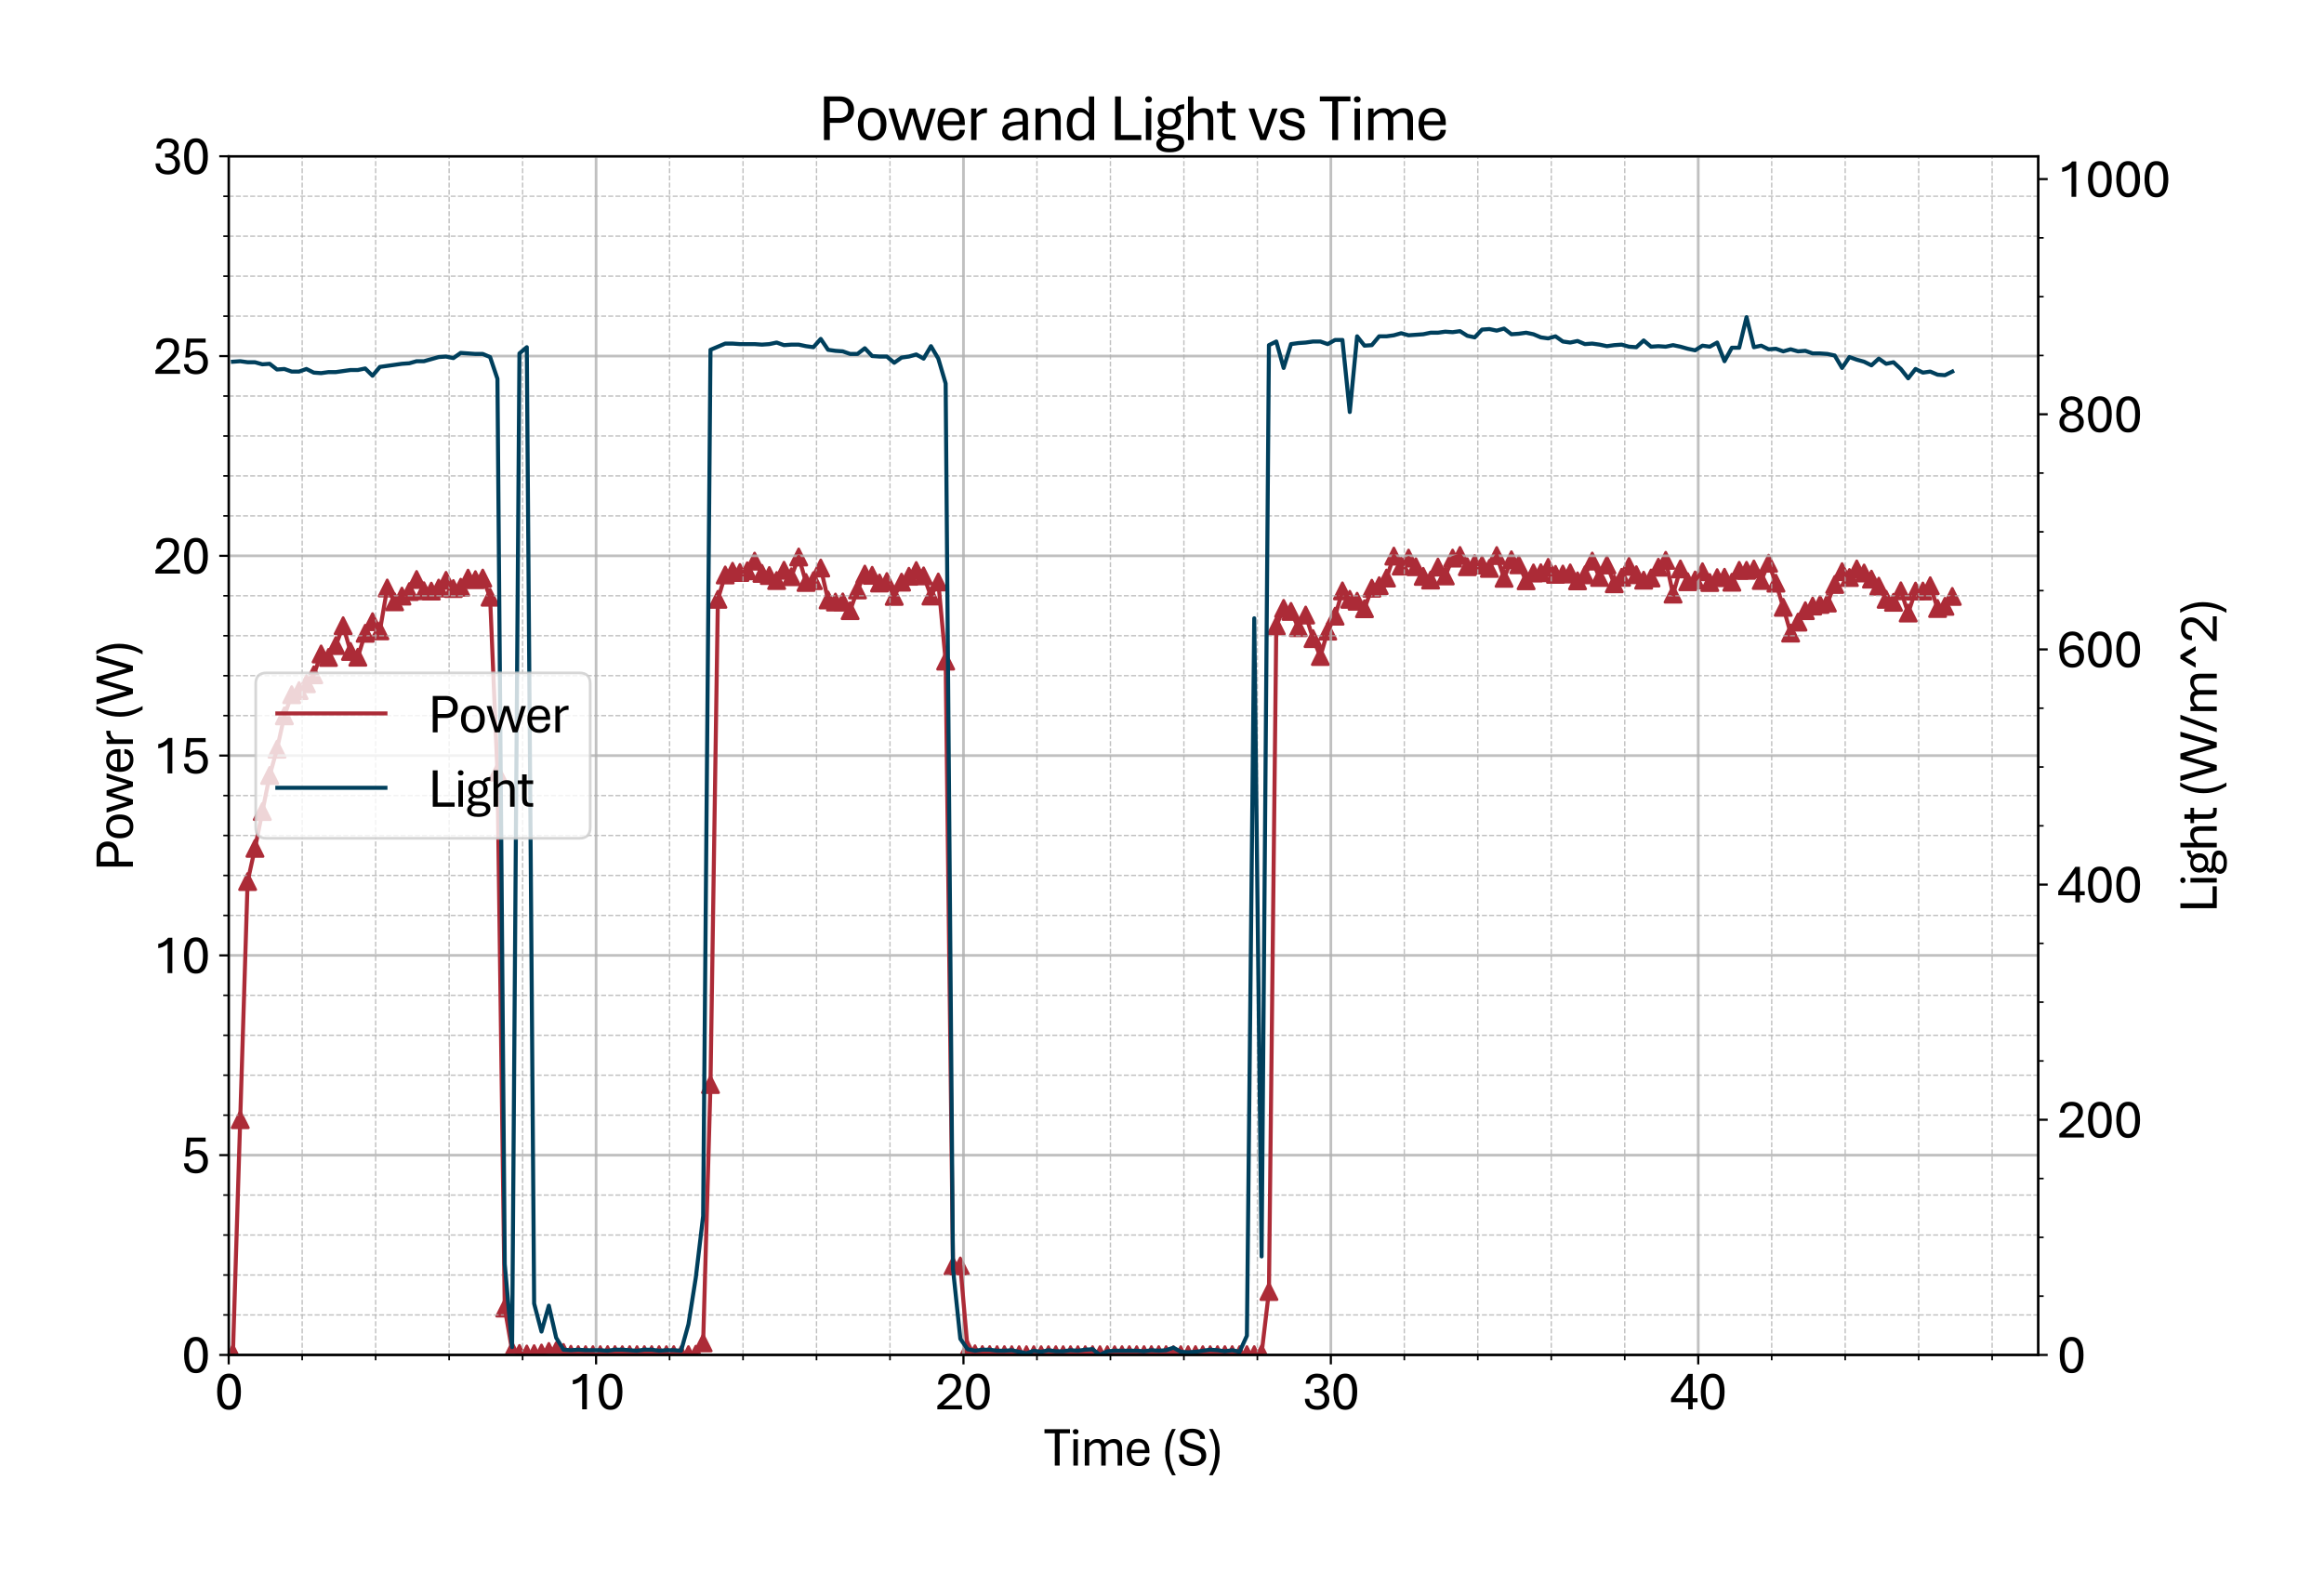 <?xml version="1.0" encoding="utf-8" standalone="no"?>
<!DOCTYPE svg PUBLIC "-//W3C//DTD SVG 1.1//EN"
  "http://www.w3.org/Graphics/SVG/1.1/DTD/svg11.dtd">
<svg xmlns:xlink="http://www.w3.org/1999/xlink" width="859.969pt" height="581.831pt" viewBox="0 0 859.969 581.831" xmlns="http://www.w3.org/2000/svg" version="1.1">
 <defs>
  <style type="text/css">*{stroke-linejoin: round; stroke-linecap: butt}</style>
 </defs>
 <g id="figure_1">
  <g id="patch_1">
   <path d="M 0 581.831 
L 859.969 581.831 
L 859.969 0 
L 0 0 
z
" style="fill: #ffffff"/>
  </g>
  <g id="axes_1">
   <g id="patch_2">
    <path d="M 84.628 501.353 
L 754.228 501.353 
L 754.228 57.833 
L 84.628 57.833 
z
" style="fill: #ffffff"/>
   </g>
   <g id="PathCollection_1">
    <defs>
     <path id="m0092aec9d2" d="M 0 -3 
L -3 3 
L 3 3 
z
" style="stroke: #ac2b37"/>
    </defs>
    <g clip-path="url(#pce3c35db4b)">
     <use xlink:href="#m0092aec9d2" x="86.191" y="500.805" style="fill: #ac2b37; stroke: #ac2b37"/>
     <use xlink:href="#m0092aec9d2" x="88.897" y="414.304" style="fill: #ac2b37; stroke: #ac2b37"/>
     <use xlink:href="#m0092aec9d2" x="91.629" y="326.192" style="fill: #ac2b37; stroke: #ac2b37"/>
     <use xlink:href="#m0092aec9d2" x="94.348" y="313.906" style="fill: #ac2b37; stroke: #ac2b37"/>
     <use xlink:href="#m0092aec9d2" x="97.067" y="300.29" style="fill: #ac2b37; stroke: #ac2b37"/>
     <use xlink:href="#m0092aec9d2" x="99.786" y="286.94" style="fill: #ac2b37; stroke: #ac2b37"/>
     <use xlink:href="#m0092aec9d2" x="102.505" y="277.212" style="fill: #ac2b37; stroke: #ac2b37"/>
     <use xlink:href="#m0092aec9d2" x="105.224" y="264.868" style="fill: #ac2b37; stroke: #ac2b37"/>
     <use xlink:href="#m0092aec9d2" x="107.943" y="257.062" style="fill: #ac2b37; stroke: #ac2b37"/>
     <use xlink:href="#m0092aec9d2" x="110.662" y="255.539" style="fill: #ac2b37; stroke: #ac2b37"/>
     <use xlink:href="#m0092aec9d2" x="113.381" y="252.996" style="fill: #ac2b37; stroke: #ac2b37"/>
     <use xlink:href="#m0092aec9d2" x="116.1" y="249.699" style="fill: #ac2b37; stroke: #ac2b37"/>
     <use xlink:href="#m0092aec9d2" x="118.818" y="241.982" style="fill: #ac2b37; stroke: #ac2b37"/>
     <use xlink:href="#m0092aec9d2" x="121.537" y="243.268" style="fill: #ac2b37; stroke: #ac2b37"/>
     <use xlink:href="#m0092aec9d2" x="124.256" y="238.877" style="fill: #ac2b37; stroke: #ac2b37"/>
     <use xlink:href="#m0092aec9d2" x="126.975" y="231.544" style="fill: #ac2b37; stroke: #ac2b37"/>
     <use xlink:href="#m0092aec9d2" x="129.694" y="241.051" style="fill: #ac2b37; stroke: #ac2b37"/>
     <use xlink:href="#m0092aec9d2" x="132.413" y="243.194" style="fill: #ac2b37; stroke: #ac2b37"/>
     <use xlink:href="#m0092aec9d2" x="135.132" y="234.339" style="fill: #ac2b37; stroke: #ac2b37"/>
     <use xlink:href="#m0092aec9d2" x="137.851" y="230.037" style="fill: #ac2b37; stroke: #ac2b37"/>
     <use xlink:href="#m0092aec9d2" x="140.57" y="233.437" style="fill: #ac2b37; stroke: #ac2b37"/>
     <use xlink:href="#m0092aec9d2" x="143.289" y="217.574" style="fill: #ac2b37; stroke: #ac2b37"/>
     <use xlink:href="#m0092aec9d2" x="146.008" y="222.689" style="fill: #ac2b37; stroke: #ac2b37"/>
     <use xlink:href="#m0092aec9d2" x="148.726" y="220.575" style="fill: #ac2b37; stroke: #ac2b37"/>
     <use xlink:href="#m0092aec9d2" x="151.445" y="218.904" style="fill: #ac2b37; stroke: #ac2b37"/>
     <use xlink:href="#m0092aec9d2" x="154.164" y="214.425" style="fill: #ac2b37; stroke: #ac2b37"/>
     <use xlink:href="#m0092aec9d2" x="156.883" y="218.594" style="fill: #ac2b37; stroke: #ac2b37"/>
     <use xlink:href="#m0092aec9d2" x="159.602" y="218.727" style="fill: #ac2b37; stroke: #ac2b37"/>
     <use xlink:href="#m0092aec9d2" x="162.321" y="217.603" style="fill: #ac2b37; stroke: #ac2b37"/>
     <use xlink:href="#m0092aec9d2" x="165.04" y="214.75" style="fill: #ac2b37; stroke: #ac2b37"/>
     <use xlink:href="#m0092aec9d2" x="167.759" y="217.781" style="fill: #ac2b37; stroke: #ac2b37"/>
     <use xlink:href="#m0092aec9d2" x="170.478" y="217.293" style="fill: #ac2b37; stroke: #ac2b37"/>
     <use xlink:href="#m0092aec9d2" x="173.197" y="213.922" style="fill: #ac2b37; stroke: #ac2b37"/>
     <use xlink:href="#m0092aec9d2" x="175.916" y="214.499" style="fill: #ac2b37; stroke: #ac2b37"/>
     <use xlink:href="#m0092aec9d2" x="178.635" y="213.907" style="fill: #ac2b37; stroke: #ac2b37"/>
     <use xlink:href="#m0092aec9d2" x="181.353" y="220.989" style="fill: #ac2b37; stroke: #ac2b37"/>
     <use xlink:href="#m0092aec9d2" x="184.072" y="285.713" style="fill: #ac2b37; stroke: #ac2b37"/>
     <use xlink:href="#m0092aec9d2" x="186.778" y="484.011" style="fill: #ac2b37; stroke: #ac2b37"/>
     <use xlink:href="#m0092aec9d2" x="189.497" y="499.756" style="fill: #ac2b37; stroke: #ac2b37"/>
     <use xlink:href="#m0092aec9d2" x="192.215" y="500.82" style="fill: #ac2b37; stroke: #ac2b37"/>
     <use xlink:href="#m0092aec9d2" x="194.934" y="501.027" style="fill: #ac2b37; stroke: #ac2b37"/>
     <use xlink:href="#m0092aec9d2" x="197.653" y="500.909" style="fill: #ac2b37; stroke: #ac2b37"/>
     <use xlink:href="#m0092aec9d2" x="200.372" y="500.672" style="fill: #ac2b37; stroke: #ac2b37"/>
     <use xlink:href="#m0092aec9d2" x="203.091" y="500.081" style="fill: #ac2b37; stroke: #ac2b37"/>
     <use xlink:href="#m0092aec9d2" x="205.81" y="499.845" style="fill: #ac2b37; stroke: #ac2b37"/>
     <use xlink:href="#m0092aec9d2" x="208.529" y="500.465" style="fill: #ac2b37; stroke: #ac2b37"/>
     <use xlink:href="#m0092aec9d2" x="211.248" y="501.116" style="fill: #ac2b37; stroke: #ac2b37"/>
     <use xlink:href="#m0092aec9d2" x="213.967" y="501.249" style="fill: #ac2b37; stroke: #ac2b37"/>
     <use xlink:href="#m0092aec9d2" x="216.686" y="501.264" style="fill: #ac2b37; stroke: #ac2b37"/>
     <use xlink:href="#m0092aec9d2" x="219.405" y="501.264" style="fill: #ac2b37; stroke: #ac2b37"/>
     <use xlink:href="#m0092aec9d2" x="222.123" y="501.264" style="fill: #ac2b37; stroke: #ac2b37"/>
     <use xlink:href="#m0092aec9d2" x="224.842" y="501.249" style="fill: #ac2b37; stroke: #ac2b37"/>
     <use xlink:href="#m0092aec9d2" x="227.561" y="501.249" style="fill: #ac2b37; stroke: #ac2b37"/>
     <use xlink:href="#m0092aec9d2" x="230.28" y="501.279" style="fill: #ac2b37; stroke: #ac2b37"/>
     <use xlink:href="#m0092aec9d2" x="232.999" y="501.264" style="fill: #ac2b37; stroke: #ac2b37"/>
     <use xlink:href="#m0092aec9d2" x="235.718" y="501.264" style="fill: #ac2b37; stroke: #ac2b37"/>
     <use xlink:href="#m0092aec9d2" x="238.437" y="501.264" style="fill: #ac2b37; stroke: #ac2b37"/>
     <use xlink:href="#m0092aec9d2" x="241.156" y="501.264" style="fill: #ac2b37; stroke: #ac2b37"/>
     <use xlink:href="#m0092aec9d2" x="243.875" y="501.264" style="fill: #ac2b37; stroke: #ac2b37"/>
     <use xlink:href="#m0092aec9d2" x="246.594" y="501.279" style="fill: #ac2b37; stroke: #ac2b37"/>
     <use xlink:href="#m0092aec9d2" x="249.313" y="501.264" style="fill: #ac2b37; stroke: #ac2b37"/>
     <use xlink:href="#m0092aec9d2" x="252.032" y="501.264" style="fill: #ac2b37; stroke: #ac2b37"/>
     <use xlink:href="#m0092aec9d2" x="254.75" y="501.264" style="fill: #ac2b37; stroke: #ac2b37"/>
     <use xlink:href="#m0092aec9d2" x="257.469" y="501.116" style="fill: #ac2b37; stroke: #ac2b37"/>
     <use xlink:href="#m0092aec9d2" x="260.188" y="496.903" style="fill: #ac2b37; stroke: #ac2b37"/>
     <use xlink:href="#m0092aec9d2" x="262.907" y="401.309" style="fill: #ac2b37; stroke: #ac2b37"/>
     <use xlink:href="#m0092aec9d2" x="265.64" y="221.772" style="fill: #ac2b37; stroke: #ac2b37"/>
     <use xlink:href="#m0092aec9d2" x="268.359" y="212.754" style="fill: #ac2b37; stroke: #ac2b37"/>
     <use xlink:href="#m0092aec9d2" x="271.078" y="211.379" style="fill: #ac2b37; stroke: #ac2b37"/>
     <use xlink:href="#m0092aec9d2" x="273.796" y="211.837" style="fill: #ac2b37; stroke: #ac2b37"/>
     <use xlink:href="#m0092aec9d2" x="276.515" y="211.216" style="fill: #ac2b37; stroke: #ac2b37"/>
     <use xlink:href="#m0092aec9d2" x="279.234" y="207.639" style="fill: #ac2b37; stroke: #ac2b37"/>
     <use xlink:href="#m0092aec9d2" x="281.953" y="212.177" style="fill: #ac2b37; stroke: #ac2b37"/>
     <use xlink:href="#m0092aec9d2" x="284.672" y="212.961" style="fill: #ac2b37; stroke: #ac2b37"/>
     <use xlink:href="#m0092aec9d2" x="287.391" y="214.809" style="fill: #ac2b37; stroke: #ac2b37"/>
     <use xlink:href="#m0092aec9d2" x="290.11" y="211.01" style="fill: #ac2b37; stroke: #ac2b37"/>
     <use xlink:href="#m0092aec9d2" x="292.829" y="213.405" style="fill: #ac2b37; stroke: #ac2b37"/>
     <use xlink:href="#m0092aec9d2" x="295.548" y="206.101" style="fill: #ac2b37; stroke: #ac2b37"/>
     <use xlink:href="#m0092aec9d2" x="298.267" y="215.533" style="fill: #ac2b37; stroke: #ac2b37"/>
     <use xlink:href="#m0092aec9d2" x="300.986" y="214.868" style="fill: #ac2b37; stroke: #ac2b37"/>
     <use xlink:href="#m0092aec9d2" x="303.704" y="210.182" style="fill: #ac2b37; stroke: #ac2b37"/>
     <use xlink:href="#m0092aec9d2" x="306.423" y="221.994" style="fill: #ac2b37; stroke: #ac2b37"/>
     <use xlink:href="#m0092aec9d2" x="309.142" y="222.778" style="fill: #ac2b37; stroke: #ac2b37"/>
     <use xlink:href="#m0092aec9d2" x="311.861" y="222.718" style="fill: #ac2b37; stroke: #ac2b37"/>
     <use xlink:href="#m0092aec9d2" x="314.58" y="225.971" style="fill: #ac2b37; stroke: #ac2b37"/>
     <use xlink:href="#m0092aec9d2" x="317.299" y="218.298" style="fill: #ac2b37; stroke: #ac2b37"/>
     <use xlink:href="#m0092aec9d2" x="320.018" y="212.429" style="fill: #ac2b37; stroke: #ac2b37"/>
     <use xlink:href="#m0092aec9d2" x="322.737" y="212.887" style="fill: #ac2b37; stroke: #ac2b37"/>
     <use xlink:href="#m0092aec9d2" x="325.456" y="215.726" style="fill: #ac2b37; stroke: #ac2b37"/>
     <use xlink:href="#m0092aec9d2" x="328.175" y="215.179" style="fill: #ac2b37; stroke: #ac2b37"/>
     <use xlink:href="#m0092aec9d2" x="330.894" y="220.678" style="fill: #ac2b37; stroke: #ac2b37"/>
     <use xlink:href="#m0092aec9d2" x="333.612" y="215.415" style="fill: #ac2b37; stroke: #ac2b37"/>
     <use xlink:href="#m0092aec9d2" x="336.331" y="213.242" style="fill: #ac2b37; stroke: #ac2b37"/>
     <use xlink:href="#m0092aec9d2" x="339.05" y="211.113" style="fill: #ac2b37; stroke: #ac2b37"/>
     <use xlink:href="#m0092aec9d2" x="341.769" y="213.094" style="fill: #ac2b37; stroke: #ac2b37"/>
     <use xlink:href="#m0092aec9d2" x="344.488" y="220.56" style="fill: #ac2b37; stroke: #ac2b37"/>
     <use xlink:href="#m0092aec9d2" x="347.207" y="215.356" style="fill: #ac2b37; stroke: #ac2b37"/>
     <use xlink:href="#m0092aec9d2" x="349.926" y="244.628" style="fill: #ac2b37; stroke: #ac2b37"/>
     <use xlink:href="#m0092aec9d2" x="352.645" y="468.443" style="fill: #ac2b37; stroke: #ac2b37"/>
     <use xlink:href="#m0092aec9d2" x="355.364" y="468.443" style="fill: #ac2b37; stroke: #ac2b37"/>
     <use xlink:href="#m0092aec9d2" x="358.069" y="499.327" style="fill: #ac2b37; stroke: #ac2b37"/>
     <use xlink:href="#m0092aec9d2" x="360.788" y="500.939" style="fill: #ac2b37; stroke: #ac2b37"/>
     <use xlink:href="#m0092aec9d2" x="363.507" y="501.234" style="fill: #ac2b37; stroke: #ac2b37"/>
     <use xlink:href="#m0092aec9d2" x="366.226" y="501.249" style="fill: #ac2b37; stroke: #ac2b37"/>
     <use xlink:href="#m0092aec9d2" x="368.945" y="501.264" style="fill: #ac2b37; stroke: #ac2b37"/>
     <use xlink:href="#m0092aec9d2" x="371.664" y="501.264" style="fill: #ac2b37; stroke: #ac2b37"/>
     <use xlink:href="#m0092aec9d2" x="374.383" y="501.279" style="fill: #ac2b37; stroke: #ac2b37"/>
     <use xlink:href="#m0092aec9d2" x="377.101" y="501.279" style="fill: #ac2b37; stroke: #ac2b37"/>
     <use xlink:href="#m0092aec9d2" x="379.82" y="501.279" style="fill: #ac2b37; stroke: #ac2b37"/>
     <use xlink:href="#m0092aec9d2" x="382.539" y="501.279" style="fill: #ac2b37; stroke: #ac2b37"/>
     <use xlink:href="#m0092aec9d2" x="385.258" y="501.279" style="fill: #ac2b37; stroke: #ac2b37"/>
     <use xlink:href="#m0092aec9d2" x="387.977" y="501.279" style="fill: #ac2b37; stroke: #ac2b37"/>
     <use xlink:href="#m0092aec9d2" x="390.696" y="501.279" style="fill: #ac2b37; stroke: #ac2b37"/>
     <use xlink:href="#m0092aec9d2" x="393.415" y="501.279" style="fill: #ac2b37; stroke: #ac2b37"/>
     <use xlink:href="#m0092aec9d2" x="396.134" y="501.279" style="fill: #ac2b37; stroke: #ac2b37"/>
     <use xlink:href="#m0092aec9d2" x="398.853" y="501.279" style="fill: #ac2b37; stroke: #ac2b37"/>
     <use xlink:href="#m0092aec9d2" x="401.585" y="501.279" style="fill: #ac2b37; stroke: #ac2b37"/>
     <use xlink:href="#m0092aec9d2" x="404.291" y="501.279" style="fill: #ac2b37; stroke: #ac2b37"/>
     <use xlink:href="#m0092aec9d2" x="407.023" y="501.279" style="fill: #ac2b37; stroke: #ac2b37"/>
     <use xlink:href="#m0092aec9d2" x="409.742" y="501.293" style="fill: #ac2b37; stroke: #ac2b37"/>
     <use xlink:href="#m0092aec9d2" x="412.461" y="501.279" style="fill: #ac2b37; stroke: #ac2b37"/>
     <use xlink:href="#m0092aec9d2" x="415.18" y="501.279" style="fill: #ac2b37; stroke: #ac2b37"/>
     <use xlink:href="#m0092aec9d2" x="417.899" y="501.264" style="fill: #ac2b37; stroke: #ac2b37"/>
     <use xlink:href="#m0092aec9d2" x="420.618" y="501.279" style="fill: #ac2b37; stroke: #ac2b37"/>
     <use xlink:href="#m0092aec9d2" x="423.337" y="501.264" style="fill: #ac2b37; stroke: #ac2b37"/>
     <use xlink:href="#m0092aec9d2" x="426.055" y="501.264" style="fill: #ac2b37; stroke: #ac2b37"/>
     <use xlink:href="#m0092aec9d2" x="428.774" y="501.264" style="fill: #ac2b37; stroke: #ac2b37"/>
     <use xlink:href="#m0092aec9d2" x="431.493" y="501.264" style="fill: #ac2b37; stroke: #ac2b37"/>
     <use xlink:href="#m0092aec9d2" x="434.212" y="501.279" style="fill: #ac2b37; stroke: #ac2b37"/>
     <use xlink:href="#m0092aec9d2" x="436.931" y="501.279" style="fill: #ac2b37; stroke: #ac2b37"/>
     <use xlink:href="#m0092aec9d2" x="439.65" y="501.279" style="fill: #ac2b37; stroke: #ac2b37"/>
     <use xlink:href="#m0092aec9d2" x="442.369" y="501.249" style="fill: #ac2b37; stroke: #ac2b37"/>
     <use xlink:href="#m0092aec9d2" x="445.088" y="501.279" style="fill: #ac2b37; stroke: #ac2b37"/>
     <use xlink:href="#m0092aec9d2" x="447.807" y="501.279" style="fill: #ac2b37; stroke: #ac2b37"/>
     <use xlink:href="#m0092aec9d2" x="450.526" y="501.264" style="fill: #ac2b37; stroke: #ac2b37"/>
     <use xlink:href="#m0092aec9d2" x="453.245" y="501.264" style="fill: #ac2b37; stroke: #ac2b37"/>
     <use xlink:href="#m0092aec9d2" x="455.964" y="501.264" style="fill: #ac2b37; stroke: #ac2b37"/>
     <use xlink:href="#m0092aec9d2" x="458.682" y="501.264" style="fill: #ac2b37; stroke: #ac2b37"/>
     <use xlink:href="#m0092aec9d2" x="461.401" y="501.264" style="fill: #ac2b37; stroke: #ac2b37"/>
     <use xlink:href="#m0092aec9d2" x="464.12" y="501.264" style="fill: #ac2b37; stroke: #ac2b37"/>
     <use xlink:href="#m0092aec9d2" x="466.839" y="500.82" style="fill: #ac2b37; stroke: #ac2b37"/>
     <use xlink:href="#m0092aec9d2" x="469.558" y="477.89" style="fill: #ac2b37; stroke: #ac2b37"/>
     <use xlink:href="#m0092aec9d2" x="472.277" y="231.589" style="fill: #ac2b37; stroke: #ac2b37"/>
     <use xlink:href="#m0092aec9d2" x="474.996" y="225.113" style="fill: #ac2b37; stroke: #ac2b37"/>
     <use xlink:href="#m0092aec9d2" x="477.715" y="226.237" style="fill: #ac2b37; stroke: #ac2b37"/>
     <use xlink:href="#m0092aec9d2" x="480.434" y="232.239" style="fill: #ac2b37; stroke: #ac2b37"/>
     <use xlink:href="#m0092aec9d2" x="483.153" y="227.582" style="fill: #ac2b37; stroke: #ac2b37"/>
     <use xlink:href="#m0092aec9d2" x="485.872" y="236.305" style="fill: #ac2b37; stroke: #ac2b37"/>
     <use xlink:href="#m0092aec9d2" x="488.59" y="242.928" style="fill: #ac2b37; stroke: #ac2b37"/>
     <use xlink:href="#m0092aec9d2" x="491.309" y="233.54" style="fill: #ac2b37; stroke: #ac2b37"/>
     <use xlink:href="#m0092aec9d2" x="494.028" y="228.011" style="fill: #ac2b37; stroke: #ac2b37"/>
     <use xlink:href="#m0092aec9d2" x="496.747" y="218.638" style="fill: #ac2b37; stroke: #ac2b37"/>
     <use xlink:href="#m0092aec9d2" x="499.466" y="221.757" style="fill: #ac2b37; stroke: #ac2b37"/>
     <use xlink:href="#m0092aec9d2" x="502.185" y="222.482" style="fill: #ac2b37; stroke: #ac2b37"/>
     <use xlink:href="#m0092aec9d2" x="504.904" y="225.247" style="fill: #ac2b37; stroke: #ac2b37"/>
     <use xlink:href="#m0092aec9d2" x="507.623" y="217.662" style="fill: #ac2b37; stroke: #ac2b37"/>
     <use xlink:href="#m0092aec9d2" x="510.342" y="216.716" style="fill: #ac2b37; stroke: #ac2b37"/>
     <use xlink:href="#m0092aec9d2" x="513.061" y="213.907" style="fill: #ac2b37; stroke: #ac2b37"/>
     <use xlink:href="#m0092aec9d2" x="515.78" y="205.776" style="fill: #ac2b37; stroke: #ac2b37"/>
     <use xlink:href="#m0092aec9d2" x="518.498" y="209.472" style="fill: #ac2b37; stroke: #ac2b37"/>
     <use xlink:href="#m0092aec9d2" x="521.217" y="206.515" style="fill: #ac2b37; stroke: #ac2b37"/>
     <use xlink:href="#m0092aec9d2" x="523.936" y="209.709" style="fill: #ac2b37; stroke: #ac2b37"/>
     <use xlink:href="#m0092aec9d2" x="526.655" y="213.271" style="fill: #ac2b37; stroke: #ac2b37"/>
     <use xlink:href="#m0092aec9d2" x="529.374" y="214.632" style="fill: #ac2b37; stroke: #ac2b37"/>
     <use xlink:href="#m0092aec9d2" x="532.093" y="209.842" style="fill: #ac2b37; stroke: #ac2b37"/>
     <use xlink:href="#m0092aec9d2" x="534.812" y="213.124" style="fill: #ac2b37; stroke: #ac2b37"/>
     <use xlink:href="#m0092aec9d2" x="537.531" y="206.515" style="fill: #ac2b37; stroke: #ac2b37"/>
     <use xlink:href="#m0092aec9d2" x="540.25" y="205.539" style="fill: #ac2b37; stroke: #ac2b37"/>
     <use xlink:href="#m0092aec9d2" x="542.969" y="209.694" style="fill: #ac2b37; stroke: #ac2b37"/>
     <use xlink:href="#m0092aec9d2" x="545.688" y="208.555" style="fill: #ac2b37; stroke: #ac2b37"/>
     <use xlink:href="#m0092aec9d2" x="548.407" y="209.088" style="fill: #ac2b37; stroke: #ac2b37"/>
     <use xlink:href="#m0092aec9d2" x="551.125" y="210.315" style="fill: #ac2b37; stroke: #ac2b37"/>
     <use xlink:href="#m0092aec9d2" x="553.844" y="205.569" style="fill: #ac2b37; stroke: #ac2b37"/>
     <use xlink:href="#m0092aec9d2" x="556.563" y="213.996" style="fill: #ac2b37; stroke: #ac2b37"/>
     <use xlink:href="#m0092aec9d2" x="559.282" y="207.136" style="fill: #ac2b37; stroke: #ac2b37"/>
     <use xlink:href="#m0092aec9d2" x="562.001" y="208.984" style="fill: #ac2b37; stroke: #ac2b37"/>
     <use xlink:href="#m0092aec9d2" x="564.72" y="214.912" style="fill: #ac2b37; stroke: #ac2b37"/>
     <use xlink:href="#m0092aec9d2" x="567.439" y="212" style="fill: #ac2b37; stroke: #ac2b37"/>
     <use xlink:href="#m0092aec9d2" x="570.158" y="211.926" style="fill: #ac2b37; stroke: #ac2b37"/>
     <use xlink:href="#m0092aec9d2" x="572.877" y="209.93" style="fill: #ac2b37; stroke: #ac2b37"/>
     <use xlink:href="#m0092aec9d2" x="575.596" y="212.532" style="fill: #ac2b37; stroke: #ac2b37"/>
     <use xlink:href="#m0092aec9d2" x="578.315" y="212.414" style="fill: #ac2b37; stroke: #ac2b37"/>
     <use xlink:href="#m0092aec9d2" x="581.033" y="211.985" style="fill: #ac2b37; stroke: #ac2b37"/>
     <use xlink:href="#m0092aec9d2" x="583.752" y="214.927" style="fill: #ac2b37; stroke: #ac2b37"/>
     <use xlink:href="#m0092aec9d2" x="586.471" y="212.71" style="fill: #ac2b37; stroke: #ac2b37"/>
     <use xlink:href="#m0092aec9d2" x="589.19" y="207.609" style="fill: #ac2b37; stroke: #ac2b37"/>
     <use xlink:href="#m0092aec9d2" x="591.909" y="213.671" style="fill: #ac2b37; stroke: #ac2b37"/>
     <use xlink:href="#m0092aec9d2" x="594.628" y="209.058" style="fill: #ac2b37; stroke: #ac2b37"/>
     <use xlink:href="#m0092aec9d2" x="597.347" y="216.021" style="fill: #ac2b37; stroke: #ac2b37"/>
     <use xlink:href="#m0092aec9d2" x="600.066" y="213.626" style="fill: #ac2b37; stroke: #ac2b37"/>
     <use xlink:href="#m0092aec9d2" x="602.785" y="209.575" style="fill: #ac2b37; stroke: #ac2b37"/>
     <use xlink:href="#m0092aec9d2" x="605.504" y="212.651" style="fill: #ac2b37; stroke: #ac2b37"/>
     <use xlink:href="#m0092aec9d2" x="608.223" y="214.691" style="fill: #ac2b37; stroke: #ac2b37"/>
     <use xlink:href="#m0092aec9d2" x="610.941" y="213.878" style="fill: #ac2b37; stroke: #ac2b37"/>
     <use xlink:href="#m0092aec9d2" x="613.66" y="209.886" style="fill: #ac2b37; stroke: #ac2b37"/>
     <use xlink:href="#m0092aec9d2" x="616.379" y="207.343" style="fill: #ac2b37; stroke: #ac2b37"/>
     <use xlink:href="#m0092aec9d2" x="619.098" y="219.836" style="fill: #ac2b37; stroke: #ac2b37"/>
     <use xlink:href="#m0092aec9d2" x="621.817" y="210.522" style="fill: #ac2b37; stroke: #ac2b37"/>
     <use xlink:href="#m0092aec9d2" x="624.536" y="215.253" style="fill: #ac2b37; stroke: #ac2b37"/>
     <use xlink:href="#m0092aec9d2" x="627.255" y="214.602" style="fill: #ac2b37; stroke: #ac2b37"/>
     <use xlink:href="#m0092aec9d2" x="629.974" y="211.557" style="fill: #ac2b37; stroke: #ac2b37"/>
     <use xlink:href="#m0092aec9d2" x="632.693" y="215.548" style="fill: #ac2b37; stroke: #ac2b37"/>
     <use xlink:href="#m0092aec9d2" x="635.412" y="213.745" style="fill: #ac2b37; stroke: #ac2b37"/>
     <use xlink:href="#m0092aec9d2" x="638.131" y="213.597" style="fill: #ac2b37; stroke: #ac2b37"/>
     <use xlink:href="#m0092aec9d2" x="640.85" y="215.445" style="fill: #ac2b37; stroke: #ac2b37"/>
     <use xlink:href="#m0092aec9d2" x="643.568" y="211.039" style="fill: #ac2b37; stroke: #ac2b37"/>
     <use xlink:href="#m0092aec9d2" x="646.287" y="211.039" style="fill: #ac2b37; stroke: #ac2b37"/>
     <use xlink:href="#m0092aec9d2" x="649.006" y="210.551" style="fill: #ac2b37; stroke: #ac2b37"/>
     <use xlink:href="#m0092aec9d2" x="651.725" y="214.794" style="fill: #ac2b37; stroke: #ac2b37"/>
     <use xlink:href="#m0092aec9d2" x="654.444" y="208.422" style="fill: #ac2b37; stroke: #ac2b37"/>
     <use xlink:href="#m0092aec9d2" x="657.163" y="215.785" style="fill: #ac2b37; stroke: #ac2b37"/>
     <use xlink:href="#m0092aec9d2" x="659.882" y="224.729" style="fill: #ac2b37; stroke: #ac2b37"/>
     <use xlink:href="#m0092aec9d2" x="662.601" y="234.265" style="fill: #ac2b37; stroke: #ac2b37"/>
     <use xlink:href="#m0092aec9d2" x="665.32" y="230.199" style="fill: #ac2b37; stroke: #ac2b37"/>
     <use xlink:href="#m0092aec9d2" x="668.039" y="225.971" style="fill: #ac2b37; stroke: #ac2b37"/>
     <use xlink:href="#m0092aec9d2" x="670.758" y="224.271" style="fill: #ac2b37; stroke: #ac2b37"/>
     <use xlink:href="#m0092aec9d2" x="673.476" y="223.665" style="fill: #ac2b37; stroke: #ac2b37"/>
     <use xlink:href="#m0092aec9d2" x="676.195" y="223.132" style="fill: #ac2b37; stroke: #ac2b37"/>
     <use xlink:href="#m0092aec9d2" x="678.914" y="216.273" style="fill: #ac2b37; stroke: #ac2b37"/>
     <use xlink:href="#m0092aec9d2" x="681.633" y="211.527" style="fill: #ac2b37; stroke: #ac2b37"/>
     <use xlink:href="#m0092aec9d2" x="684.352" y="213.7" style="fill: #ac2b37; stroke: #ac2b37"/>
     <use xlink:href="#m0092aec9d2" x="687.071" y="210.522" style="fill: #ac2b37; stroke: #ac2b37"/>
     <use xlink:href="#m0092aec9d2" x="689.79" y="212.03" style="fill: #ac2b37; stroke: #ac2b37"/>
     <use xlink:href="#m0092aec9d2" x="692.509" y="214.292" style="fill: #ac2b37; stroke: #ac2b37"/>
     <use xlink:href="#m0092aec9d2" x="695.228" y="216.894" style="fill: #ac2b37; stroke: #ac2b37"/>
     <use xlink:href="#m0092aec9d2" x="697.947" y="221.757" style="fill: #ac2b37; stroke: #ac2b37"/>
     <use xlink:href="#m0092aec9d2" x="700.666" y="222.866" style="fill: #ac2b37; stroke: #ac2b37"/>
     <use xlink:href="#m0092aec9d2" x="703.384" y="218.623" style="fill: #ac2b37; stroke: #ac2b37"/>
     <use xlink:href="#m0092aec9d2" x="706.103" y="226.843" style="fill: #ac2b37; stroke: #ac2b37"/>
     <use xlink:href="#m0092aec9d2" x="708.822" y="218.712" style="fill: #ac2b37; stroke: #ac2b37"/>
     <use xlink:href="#m0092aec9d2" x="711.541" y="218.697" style="fill: #ac2b37; stroke: #ac2b37"/>
     <use xlink:href="#m0092aec9d2" x="714.26" y="216.731" style="fill: #ac2b37; stroke: #ac2b37"/>
     <use xlink:href="#m0092aec9d2" x="716.979" y="225.158" style="fill: #ac2b37; stroke: #ac2b37"/>
     <use xlink:href="#m0092aec9d2" x="719.698" y="224.359" style="fill: #ac2b37; stroke: #ac2b37"/>
     <use xlink:href="#m0092aec9d2" x="722.417" y="220.693" style="fill: #ac2b37; stroke: #ac2b37"/>
    </g>
   </g>
   <g id="matplotlib.axis_1">
    <g id="xtick_1">
     <g id="line2d_1">
      <path d="M 84.628 501.353 
L 84.628 57.833 
" clip-path="url(#pce3c35db4b)" style="fill: none; stroke: #b0b0b0; stroke-opacity: 0.8; stroke-linecap: square"/>
     </g>
     <g id="line2d_2">
      <defs>
       <path id="md9fe36c4a8" d="M 0 0 
L 0 3.5 
" style="stroke: #000000; stroke-width: 0.8"/>
      </defs>
      <g>
       <use xlink:href="#md9fe36c4a8" x="84.628" y="501.353" style="stroke: #000000; stroke-width: 0.8"/>
      </g>
     </g>
     <g id="text_1">
      <!-- 0 -->
      <g transform="translate(79.398 521.496) scale(0.2 -0.2)">
       <defs>
        <path id="AptosDisplay-30" d="M 1672 -56 
Q 1291 -56 1028 105 
Q 766 266 605 552 
Q 444 838 372 1216 
Q 300 1594 300 2031 
Q 300 2475 372 2856 
Q 444 3238 605 3525 
Q 766 3813 1028 3973 
Q 1291 4134 1672 4134 
Q 2053 4134 2317 3975 
Q 2581 3816 2742 3527 
Q 2903 3238 2975 2858 
Q 3047 2478 3047 2038 
Q 3047 1597 2975 1217 
Q 2903 838 2742 552 
Q 2581 266 2318 105 
Q 2056 -56 1672 -56 
z
M 1672 409 
Q 1916 409 2073 550 
Q 2231 691 2322 925 
Q 2413 1159 2448 1448 
Q 2484 1738 2484 2038 
Q 2484 2338 2448 2628 
Q 2413 2919 2322 3153 
Q 2231 3388 2073 3527 
Q 1916 3666 1669 3666 
Q 1428 3666 1268 3527 
Q 1109 3388 1020 3153 
Q 931 2919 893 2628 
Q 856 2338 856 2038 
Q 856 1741 893 1450 
Q 931 1159 1020 925 
Q 1109 691 1268 550 
Q 1428 409 1672 409 
z
" transform="scale(0.016)"/>
       </defs>
       <use xlink:href="#AptosDisplay-30"/>
      </g>
     </g>
    </g>
    <g id="xtick_2">
     <g id="line2d_3">
      <path d="M 220.574 501.353 
L 220.574 57.833 
" clip-path="url(#pce3c35db4b)" style="fill: none; stroke: #b0b0b0; stroke-opacity: 0.8; stroke-linecap: square"/>
     </g>
     <g id="line2d_4">
      <g>
       <use xlink:href="#md9fe36c4a8" x="220.574" y="501.353" style="stroke: #000000; stroke-width: 0.8"/>
      </g>
     </g>
     <g id="text_2">
      <!-- 10 -->
      <g transform="translate(210.114 521.496) scale(0.2 -0.2)">
       <defs>
        <path id="AptosDisplay-31" d="M 1659 0 
L 1659 3425 
Q 1575 3309 1420 3201 
Q 1266 3094 1052 3009 
Q 838 2925 578 2888 
L 578 3381 
Q 834 3425 1057 3540 
Q 1281 3656 1453 3806 
Q 1625 3956 1719 4094 
L 2206 4094 
L 2206 0 
L 1659 0 
z
" transform="scale(0.016)"/>
       </defs>
       <use xlink:href="#AptosDisplay-31"/>
       <use xlink:href="#AptosDisplay-30" x="52.295"/>
      </g>
     </g>
    </g>
    <g id="xtick_3">
     <g id="line2d_5">
      <path d="M 356.519 501.353 
L 356.519 57.833 
" clip-path="url(#pce3c35db4b)" style="fill: none; stroke: #b0b0b0; stroke-opacity: 0.8; stroke-linecap: square"/>
     </g>
     <g id="line2d_6">
      <g>
       <use xlink:href="#md9fe36c4a8" x="356.519" y="501.353" style="stroke: #000000; stroke-width: 0.8"/>
      </g>
     </g>
     <g id="text_3">
      <!-- 20 -->
      <g transform="translate(346.06 521.496) scale(0.2 -0.2)">
       <defs>
        <path id="AptosDisplay-32" d="M 247 0 
L 247 413 
L 1725 1741 
Q 2100 2081 2269 2351 
Q 2438 2622 2438 2938 
Q 2438 3256 2263 3461 
Q 2088 3666 1691 3666 
Q 1247 3666 1055 3439 
Q 863 3213 863 2869 
L 341 2869 
Q 341 3250 491 3534 
Q 641 3819 941 3975 
Q 1241 4131 1691 4131 
Q 2103 4131 2390 3986 
Q 2678 3841 2828 3578 
Q 2978 3316 2978 2959 
Q 2978 2638 2853 2375 
Q 2728 2113 2517 1883 
Q 2306 1653 2044 1425 
L 959 463 
L 3097 463 
L 3097 0 
L 247 0 
z
" transform="scale(0.016)"/>
       </defs>
       <use xlink:href="#AptosDisplay-32"/>
       <use xlink:href="#AptosDisplay-30" x="52.295"/>
      </g>
     </g>
    </g>
    <g id="xtick_4">
     <g id="line2d_7">
      <path d="M 492.465 501.353 
L 492.465 57.833 
" clip-path="url(#pce3c35db4b)" style="fill: none; stroke: #b0b0b0; stroke-opacity: 0.8; stroke-linecap: square"/>
     </g>
     <g id="line2d_8">
      <g>
       <use xlink:href="#md9fe36c4a8" x="492.465" y="501.353" style="stroke: #000000; stroke-width: 0.8"/>
      </g>
     </g>
     <g id="text_4">
      <!-- 30 -->
      <g transform="translate(482.006 521.496) scale(0.2 -0.2)">
       <defs>
        <path id="AptosDisplay-33" d="M 1700 -56 
Q 1047 -56 655 275 
Q 263 606 263 1225 
L 781 1225 
Q 781 844 1023 617 
Q 1266 391 1697 391 
Q 2094 391 2322 581 
Q 2550 772 2550 1172 
Q 2550 1556 2297 1737 
Q 2044 1919 1609 1919 
L 1366 1919 
L 1366 2363 
L 1622 2363 
Q 2013 2363 2222 2555 
Q 2431 2747 2431 3066 
Q 2431 3372 2226 3526 
Q 2022 3681 1684 3681 
Q 1306 3681 1095 3481 
Q 884 3281 891 2956 
L 372 2956 
Q 372 3319 536 3583 
Q 700 3847 995 3990 
Q 1291 4134 1681 4134 
Q 2031 4134 2318 4017 
Q 2606 3900 2778 3670 
Q 2950 3441 2950 3097 
Q 2950 2738 2745 2498 
Q 2541 2259 2206 2166 
Q 2591 2097 2841 1836 
Q 3091 1575 3091 1150 
Q 3091 763 2916 494 
Q 2741 225 2428 84 
Q 2116 -56 1700 -56 
z
" transform="scale(0.016)"/>
       </defs>
       <use xlink:href="#AptosDisplay-33"/>
       <use xlink:href="#AptosDisplay-30" x="52.295"/>
      </g>
     </g>
    </g>
    <g id="xtick_5">
     <g id="line2d_9">
      <path d="M 628.41 501.353 
L 628.41 57.833 
" clip-path="url(#pce3c35db4b)" style="fill: none; stroke: #b0b0b0; stroke-opacity: 0.8; stroke-linecap: square"/>
     </g>
     <g id="line2d_10">
      <g>
       <use xlink:href="#md9fe36c4a8" x="628.41" y="501.353" style="stroke: #000000; stroke-width: 0.8"/>
      </g>
     </g>
     <g id="text_5">
      <!-- 40 -->
      <g transform="translate(617.951 521.496) scale(0.2 -0.2)">
       <defs>
        <path id="AptosDisplay-34" d="M 2106 0 
L 2106 825 
L 125 825 
L 125 1297 
L 2100 4103 
L 2631 4103 
L 2631 1284 
L 3191 1284 
L 3191 825 
L 2631 825 
L 2631 0 
L 2106 0 
z
M 638 1284 
L 2113 1284 
L 2113 3369 
L 638 1284 
z
" transform="scale(0.016)"/>
       </defs>
       <use xlink:href="#AptosDisplay-34"/>
       <use xlink:href="#AptosDisplay-30" x="52.295"/>
      </g>
     </g>
    </g>
    <g id="xtick_6">
     <g id="line2d_11">
      <path d="M 111.817 501.353 
L 111.817 57.833 
" clip-path="url(#pce3c35db4b)" style="fill: none; stroke-dasharray: 1.85,0.8; stroke-dashoffset: 0; stroke: #b0b0b0; stroke-opacity: 0.8; stroke-width: 0.5"/>
     </g>
     <g id="line2d_12">
      <defs>
       <path id="me41b149f2b" d="M 0 0 
L 0 2 
" style="stroke: #000000; stroke-width: 0.6"/>
      </defs>
      <g>
       <use xlink:href="#me41b149f2b" x="111.817" y="501.353" style="stroke: #000000; stroke-width: 0.6"/>
      </g>
     </g>
    </g>
    <g id="xtick_7">
     <g id="line2d_13">
      <path d="M 139.006 501.353 
L 139.006 57.833 
" clip-path="url(#pce3c35db4b)" style="fill: none; stroke-dasharray: 1.85,0.8; stroke-dashoffset: 0; stroke: #b0b0b0; stroke-opacity: 0.8; stroke-width: 0.5"/>
     </g>
     <g id="line2d_14">
      <g>
       <use xlink:href="#me41b149f2b" x="139.006" y="501.353" style="stroke: #000000; stroke-width: 0.6"/>
      </g>
     </g>
    </g>
    <g id="xtick_8">
     <g id="line2d_15">
      <path d="M 166.195 501.353 
L 166.195 57.833 
" clip-path="url(#pce3c35db4b)" style="fill: none; stroke-dasharray: 1.85,0.8; stroke-dashoffset: 0; stroke: #b0b0b0; stroke-opacity: 0.8; stroke-width: 0.5"/>
     </g>
     <g id="line2d_16">
      <g>
       <use xlink:href="#me41b149f2b" x="166.195" y="501.353" style="stroke: #000000; stroke-width: 0.6"/>
      </g>
     </g>
    </g>
    <g id="xtick_9">
     <g id="line2d_17">
      <path d="M 193.385 501.353 
L 193.385 57.833 
" clip-path="url(#pce3c35db4b)" style="fill: none; stroke-dasharray: 1.85,0.8; stroke-dashoffset: 0; stroke: #b0b0b0; stroke-opacity: 0.8; stroke-width: 0.5"/>
     </g>
     <g id="line2d_18">
      <g>
       <use xlink:href="#me41b149f2b" x="193.385" y="501.353" style="stroke: #000000; stroke-width: 0.6"/>
      </g>
     </g>
    </g>
    <g id="xtick_10">
     <g id="line2d_19">
      <path d="M 247.763 501.353 
L 247.763 57.833 
" clip-path="url(#pce3c35db4b)" style="fill: none; stroke-dasharray: 1.85,0.8; stroke-dashoffset: 0; stroke: #b0b0b0; stroke-opacity: 0.8; stroke-width: 0.5"/>
     </g>
     <g id="line2d_20">
      <g>
       <use xlink:href="#me41b149f2b" x="247.763" y="501.353" style="stroke: #000000; stroke-width: 0.6"/>
      </g>
     </g>
    </g>
    <g id="xtick_11">
     <g id="line2d_21">
      <path d="M 274.952 501.353 
L 274.952 57.833 
" clip-path="url(#pce3c35db4b)" style="fill: none; stroke-dasharray: 1.85,0.8; stroke-dashoffset: 0; stroke: #b0b0b0; stroke-opacity: 0.8; stroke-width: 0.5"/>
     </g>
     <g id="line2d_22">
      <g>
       <use xlink:href="#me41b149f2b" x="274.952" y="501.353" style="stroke: #000000; stroke-width: 0.6"/>
      </g>
     </g>
    </g>
    <g id="xtick_12">
     <g id="line2d_23">
      <path d="M 302.141 501.353 
L 302.141 57.833 
" clip-path="url(#pce3c35db4b)" style="fill: none; stroke-dasharray: 1.85,0.8; stroke-dashoffset: 0; stroke: #b0b0b0; stroke-opacity: 0.8; stroke-width: 0.5"/>
     </g>
     <g id="line2d_24">
      <g>
       <use xlink:href="#me41b149f2b" x="302.141" y="501.353" style="stroke: #000000; stroke-width: 0.6"/>
      </g>
     </g>
    </g>
    <g id="xtick_13">
     <g id="line2d_25">
      <path d="M 329.33 501.353 
L 329.33 57.833 
" clip-path="url(#pce3c35db4b)" style="fill: none; stroke-dasharray: 1.85,0.8; stroke-dashoffset: 0; stroke: #b0b0b0; stroke-opacity: 0.8; stroke-width: 0.5"/>
     </g>
     <g id="line2d_26">
      <g>
       <use xlink:href="#me41b149f2b" x="329.33" y="501.353" style="stroke: #000000; stroke-width: 0.6"/>
      </g>
     </g>
    </g>
    <g id="xtick_14">
     <g id="line2d_27">
      <path d="M 383.708 501.353 
L 383.708 57.833 
" clip-path="url(#pce3c35db4b)" style="fill: none; stroke-dasharray: 1.85,0.8; stroke-dashoffset: 0; stroke: #b0b0b0; stroke-opacity: 0.8; stroke-width: 0.5"/>
     </g>
     <g id="line2d_28">
      <g>
       <use xlink:href="#me41b149f2b" x="383.708" y="501.353" style="stroke: #000000; stroke-width: 0.6"/>
      </g>
     </g>
    </g>
    <g id="xtick_15">
     <g id="line2d_29">
      <path d="M 410.898 501.353 
L 410.898 57.833 
" clip-path="url(#pce3c35db4b)" style="fill: none; stroke-dasharray: 1.85,0.8; stroke-dashoffset: 0; stroke: #b0b0b0; stroke-opacity: 0.8; stroke-width: 0.5"/>
     </g>
     <g id="line2d_30">
      <g>
       <use xlink:href="#me41b149f2b" x="410.898" y="501.353" style="stroke: #000000; stroke-width: 0.6"/>
      </g>
     </g>
    </g>
    <g id="xtick_16">
     <g id="line2d_31">
      <path d="M 438.087 501.353 
L 438.087 57.833 
" clip-path="url(#pce3c35db4b)" style="fill: none; stroke-dasharray: 1.85,0.8; stroke-dashoffset: 0; stroke: #b0b0b0; stroke-opacity: 0.8; stroke-width: 0.5"/>
     </g>
     <g id="line2d_32">
      <g>
       <use xlink:href="#me41b149f2b" x="438.087" y="501.353" style="stroke: #000000; stroke-width: 0.6"/>
      </g>
     </g>
    </g>
    <g id="xtick_17">
     <g id="line2d_33">
      <path d="M 465.276 501.353 
L 465.276 57.833 
" clip-path="url(#pce3c35db4b)" style="fill: none; stroke-dasharray: 1.85,0.8; stroke-dashoffset: 0; stroke: #b0b0b0; stroke-opacity: 0.8; stroke-width: 0.5"/>
     </g>
     <g id="line2d_34">
      <g>
       <use xlink:href="#me41b149f2b" x="465.276" y="501.353" style="stroke: #000000; stroke-width: 0.6"/>
      </g>
     </g>
    </g>
    <g id="xtick_18">
     <g id="line2d_35">
      <path d="M 519.654 501.353 
L 519.654 57.833 
" clip-path="url(#pce3c35db4b)" style="fill: none; stroke-dasharray: 1.85,0.8; stroke-dashoffset: 0; stroke: #b0b0b0; stroke-opacity: 0.8; stroke-width: 0.5"/>
     </g>
     <g id="line2d_36">
      <g>
       <use xlink:href="#me41b149f2b" x="519.654" y="501.353" style="stroke: #000000; stroke-width: 0.6"/>
      </g>
     </g>
    </g>
    <g id="xtick_19">
     <g id="line2d_37">
      <path d="M 546.843 501.353 
L 546.843 57.833 
" clip-path="url(#pce3c35db4b)" style="fill: none; stroke-dasharray: 1.85,0.8; stroke-dashoffset: 0; stroke: #b0b0b0; stroke-opacity: 0.8; stroke-width: 0.5"/>
     </g>
     <g id="line2d_38">
      <g>
       <use xlink:href="#me41b149f2b" x="546.843" y="501.353" style="stroke: #000000; stroke-width: 0.6"/>
      </g>
     </g>
    </g>
    <g id="xtick_20">
     <g id="line2d_39">
      <path d="M 574.032 501.353 
L 574.032 57.833 
" clip-path="url(#pce3c35db4b)" style="fill: none; stroke-dasharray: 1.85,0.8; stroke-dashoffset: 0; stroke: #b0b0b0; stroke-opacity: 0.8; stroke-width: 0.5"/>
     </g>
     <g id="line2d_40">
      <g>
       <use xlink:href="#me41b149f2b" x="574.032" y="501.353" style="stroke: #000000; stroke-width: 0.6"/>
      </g>
     </g>
    </g>
    <g id="xtick_21">
     <g id="line2d_41">
      <path d="M 601.221 501.353 
L 601.221 57.833 
" clip-path="url(#pce3c35db4b)" style="fill: none; stroke-dasharray: 1.85,0.8; stroke-dashoffset: 0; stroke: #b0b0b0; stroke-opacity: 0.8; stroke-width: 0.5"/>
     </g>
     <g id="line2d_42">
      <g>
       <use xlink:href="#me41b149f2b" x="601.221" y="501.353" style="stroke: #000000; stroke-width: 0.6"/>
      </g>
     </g>
    </g>
    <g id="xtick_22">
     <g id="line2d_43">
      <path d="M 655.6 501.353 
L 655.6 57.833 
" clip-path="url(#pce3c35db4b)" style="fill: none; stroke-dasharray: 1.85,0.8; stroke-dashoffset: 0; stroke: #b0b0b0; stroke-opacity: 0.8; stroke-width: 0.5"/>
     </g>
     <g id="line2d_44">
      <g>
       <use xlink:href="#me41b149f2b" x="655.6" y="501.353" style="stroke: #000000; stroke-width: 0.6"/>
      </g>
     </g>
    </g>
    <g id="xtick_23">
     <g id="line2d_45">
      <path d="M 682.789 501.353 
L 682.789 57.833 
" clip-path="url(#pce3c35db4b)" style="fill: none; stroke-dasharray: 1.85,0.8; stroke-dashoffset: 0; stroke: #b0b0b0; stroke-opacity: 0.8; stroke-width: 0.5"/>
     </g>
     <g id="line2d_46">
      <g>
       <use xlink:href="#me41b149f2b" x="682.789" y="501.353" style="stroke: #000000; stroke-width: 0.6"/>
      </g>
     </g>
    </g>
    <g id="xtick_24">
     <g id="line2d_47">
      <path d="M 709.978 501.353 
L 709.978 57.833 
" clip-path="url(#pce3c35db4b)" style="fill: none; stroke-dasharray: 1.85,0.8; stroke-dashoffset: 0; stroke: #b0b0b0; stroke-opacity: 0.8; stroke-width: 0.5"/>
     </g>
     <g id="line2d_48">
      <g>
       <use xlink:href="#me41b149f2b" x="709.978" y="501.353" style="stroke: #000000; stroke-width: 0.6"/>
      </g>
     </g>
    </g>
    <g id="xtick_25">
     <g id="line2d_49">
      <path d="M 737.167 501.353 
L 737.167 57.833 
" clip-path="url(#pce3c35db4b)" style="fill: none; stroke-dasharray: 1.85,0.8; stroke-dashoffset: 0; stroke: #b0b0b0; stroke-opacity: 0.8; stroke-width: 0.5"/>
     </g>
     <g id="line2d_50">
      <g>
       <use xlink:href="#me41b149f2b" x="737.167" y="501.353" style="stroke: #000000; stroke-width: 0.6"/>
      </g>
     </g>
    </g>
    <g id="text_6">
     <!-- Time (S) -->
     <g transform="translate(386.337 542.306) scale(0.2 -0.2)">
      <defs>
       <path id="AptosDisplay-54" d="M 1244 0 
L 1244 3734 
L 50 3734 
L 50 4206 
L 2997 4206 
L 2997 3734 
L 1806 3734 
L 1806 0 
L 1244 0 
z
" transform="scale(0.016)"/>
       <path id="AptosDisplay-69" d="M 413 0 
L 413 3044 
L 934 3044 
L 934 0 
L 413 0 
z
M 675 3616 
Q 525 3616 437 3702 
Q 350 3788 350 3919 
Q 350 4050 437 4136 
Q 525 4222 675 4222 
Q 822 4222 912 4136 
Q 1003 4050 1003 3919 
Q 1003 3788 912 3702 
Q 822 3616 675 3616 
z
" transform="scale(0.016)"/>
       <path id="AptosDisplay-6d" d="M 413 0 
L 413 3044 
L 919 3044 
L 931 2575 
Q 1063 2756 1303 2914 
Q 1544 3072 1903 3072 
Q 2403 3072 2618 2778 
Q 2834 2484 2834 1963 
L 2834 0 
L 2316 0 
L 2316 1891 
Q 2316 2106 2275 2275 
Q 2234 2444 2120 2539 
Q 2006 2634 1788 2634 
Q 1488 2634 1277 2482 
Q 1066 2331 934 2156 
L 934 0 
L 413 0 
z
M 4206 0 
L 4206 1891 
Q 4206 2106 4164 2275 
Q 4122 2444 4009 2539 
Q 3897 2634 3681 2634 
Q 3381 2634 3165 2484 
Q 2950 2334 2822 2159 
L 2744 2544 
Q 2916 2741 3175 2906 
Q 3434 3072 3800 3072 
Q 4291 3072 4509 2778 
Q 4728 2484 4728 1963 
L 4728 0 
L 4206 0 
z
" transform="scale(0.016)"/>
       <path id="AptosDisplay-65" d="M 1663 -56 
Q 1188 -56 878 151 
Q 569 359 417 717 
Q 266 1075 266 1522 
Q 266 1988 412 2342 
Q 559 2697 857 2897 
Q 1156 3097 1606 3097 
Q 2209 3097 2550 2722 
Q 2891 2347 2891 1644 
Q 2891 1597 2889 1533 
Q 2888 1469 2881 1441 
L 791 1441 
Q 794 1144 881 895 
Q 969 647 1161 497 
Q 1353 347 1663 347 
Q 1997 347 2183 511 
Q 2369 675 2378 984 
L 2894 984 
Q 2884 663 2732 430 
Q 2581 197 2309 70 
Q 2038 -56 1663 -56 
z
M 794 1822 
L 2375 1822 
Q 2366 2247 2166 2472 
Q 1966 2697 1606 2697 
Q 1241 2697 1036 2473 
Q 831 2250 794 1822 
z
" transform="scale(0.016)"/>
       <path id="AptosDisplay-20" transform="scale(0.016)"/>
       <path id="AptosDisplay-28" d="M 1219 -1116 
Q 969 -678 787 -267 
Q 606 144 511 581 
Q 416 1019 416 1528 
Q 416 2028 509 2486 
Q 603 2944 783 3378 
Q 963 3813 1219 4231 
L 1647 4231 
Q 1278 3600 1101 2886 
Q 925 2172 925 1428 
Q 925 766 1125 103 
Q 1325 -559 1647 -1116 
L 1219 -1116 
z
" transform="scale(0.016)"/>
       <path id="AptosDisplay-53" d="M 1778 -56 
Q 1328 -56 962 81 
Q 597 219 384 512 
Q 172 806 172 1275 
L 734 1275 
Q 738 941 883 750 
Q 1028 559 1267 481 
Q 1506 403 1794 403 
Q 2063 403 2283 483 
Q 2503 563 2634 723 
Q 2766 884 2766 1134 
Q 2766 1356 2662 1497 
Q 2559 1638 2321 1742 
Q 2084 1847 1678 1950 
Q 1203 2075 897 2223 
Q 591 2372 442 2594 
Q 294 2816 294 3156 
Q 294 3516 462 3761 
Q 631 4006 945 4134 
Q 1259 4263 1697 4263 
Q 2103 4263 2440 4131 
Q 2778 4000 2979 3737 
Q 3181 3475 3181 3084 
L 2616 3084 
Q 2622 3441 2356 3623 
Q 2091 3806 1700 3806 
Q 1300 3806 1073 3645 
Q 847 3484 847 3175 
Q 847 2991 944 2867 
Q 1041 2744 1280 2644 
Q 1519 2544 1941 2434 
Q 2428 2303 2731 2153 
Q 3034 2003 3178 1768 
Q 3322 1534 3322 1153 
Q 3322 747 3117 480 
Q 2913 213 2564 78 
Q 2216 -56 1778 -56 
z
" transform="scale(0.016)"/>
       <path id="AptosDisplay-29" d="M 234 -1116 
Q 609 -481 786 233 
Q 963 947 963 1694 
Q 963 2356 759 3015 
Q 556 3675 234 4231 
L 663 4231 
Q 919 3800 1098 3389 
Q 1278 2978 1373 2540 
Q 1469 2103 1469 1594 
Q 1469 1094 1375 634 
Q 1281 175 1100 -259 
Q 919 -694 663 -1116 
L 234 -1116 
z
" transform="scale(0.016)"/>
      </defs>
      <use xlink:href="#AptosDisplay-54"/>
      <use xlink:href="#AptosDisplay-69" x="47.705"/>
      <use xlink:href="#AptosDisplay-6d" x="68.75"/>
      <use xlink:href="#AptosDisplay-65" x="148.73"/>
      <use xlink:href="#AptosDisplay-20" x="198.145"/>
      <use xlink:href="#AptosDisplay-28" x="217.432"/>
      <use xlink:href="#AptosDisplay-53" x="246.875"/>
      <use xlink:href="#AptosDisplay-29" x="301.465"/>
     </g>
    </g>
   </g>
   <g id="matplotlib.axis_2">
    <g id="ytick_1">
     <g id="line2d_51">
      <path d="M 84.628 501.353 
L 754.228 501.353 
" clip-path="url(#pce3c35db4b)" style="fill: none; stroke: #b0b0b0; stroke-opacity: 0.8; stroke-linecap: square"/>
     </g>
     <g id="line2d_52">
      <defs>
       <path id="m26a6eac4f9" d="M 0 0 
L -3.5 0 
" style="stroke: #000000; stroke-width: 0.8"/>
      </defs>
      <g>
       <use xlink:href="#m26a6eac4f9" x="84.628" y="501.353" style="stroke: #000000; stroke-width: 0.8"/>
      </g>
     </g>
     <g id="text_7">
      <!-- 0 -->
      <g transform="translate(67.169 507.924) scale(0.2 -0.2)">
       <use xlink:href="#AptosDisplay-30"/>
      </g>
     </g>
    </g>
    <g id="ytick_2">
     <g id="line2d_53">
      <path d="M 84.628 427.433 
L 754.228 427.433 
" clip-path="url(#pce3c35db4b)" style="fill: none; stroke: #b0b0b0; stroke-opacity: 0.8; stroke-linecap: square"/>
     </g>
     <g id="line2d_54">
      <g>
       <use xlink:href="#m26a6eac4f9" x="84.628" y="427.433" style="stroke: #000000; stroke-width: 0.8"/>
      </g>
     </g>
     <g id="text_8">
      <!-- 5 -->
      <g transform="translate(67.169 434.004) scale(0.2 -0.2)">
       <defs>
        <path id="AptosDisplay-35" d="M 1669 -56 
Q 1278 -56 964 83 
Q 650 222 465 483 
Q 281 744 281 1113 
L 816 1113 
Q 816 778 1055 584 
Q 1294 391 1669 391 
Q 2069 391 2291 625 
Q 2513 859 2513 1319 
Q 2513 1772 2291 1989 
Q 2069 2206 1697 2206 
Q 1409 2206 1223 2123 
Q 1038 2041 916 1894 
L 444 1894 
L 622 4078 
L 2788 4078 
L 2788 3613 
L 1041 3613 
L 931 2322 
Q 1044 2453 1251 2550 
Q 1459 2647 1775 2647 
Q 2131 2647 2420 2506 
Q 2709 2366 2881 2072 
Q 3053 1778 3053 1319 
Q 3053 863 2875 558 
Q 2697 253 2384 98 
Q 2072 -56 1669 -56 
z
" transform="scale(0.016)"/>
       </defs>
       <use xlink:href="#AptosDisplay-35"/>
      </g>
     </g>
    </g>
    <g id="ytick_3">
     <g id="line2d_55">
      <path d="M 84.628 353.512 
L 754.228 353.512 
" clip-path="url(#pce3c35db4b)" style="fill: none; stroke: #b0b0b0; stroke-opacity: 0.8; stroke-linecap: square"/>
     </g>
     <g id="line2d_56">
      <g>
       <use xlink:href="#m26a6eac4f9" x="84.628" y="353.512" style="stroke: #000000; stroke-width: 0.8"/>
      </g>
     </g>
     <g id="text_9">
      <!-- 10 -->
      <g transform="translate(56.709 360.084) scale(0.2 -0.2)">
       <use xlink:href="#AptosDisplay-31"/>
       <use xlink:href="#AptosDisplay-30" x="52.295"/>
      </g>
     </g>
    </g>
    <g id="ytick_4">
     <g id="line2d_57">
      <path d="M 84.628 279.592 
L 754.228 279.592 
" clip-path="url(#pce3c35db4b)" style="fill: none; stroke: #b0b0b0; stroke-opacity: 0.8; stroke-linecap: square"/>
     </g>
     <g id="line2d_58">
      <g>
       <use xlink:href="#m26a6eac4f9" x="84.628" y="279.592" style="stroke: #000000; stroke-width: 0.8"/>
      </g>
     </g>
     <g id="text_10">
      <!-- 15 -->
      <g transform="translate(56.709 286.164) scale(0.2 -0.2)">
       <use xlink:href="#AptosDisplay-31"/>
       <use xlink:href="#AptosDisplay-35" x="52.295"/>
      </g>
     </g>
    </g>
    <g id="ytick_5">
     <g id="line2d_59">
      <path d="M 84.628 205.673 
L 754.228 205.673 
" clip-path="url(#pce3c35db4b)" style="fill: none; stroke: #b0b0b0; stroke-opacity: 0.8; stroke-linecap: square"/>
     </g>
     <g id="line2d_60">
      <g>
       <use xlink:href="#m26a6eac4f9" x="84.628" y="205.673" style="stroke: #000000; stroke-width: 0.8"/>
      </g>
     </g>
     <g id="text_11">
      <!-- 20 -->
      <g transform="translate(56.709 212.244) scale(0.2 -0.2)">
       <use xlink:href="#AptosDisplay-32"/>
       <use xlink:href="#AptosDisplay-30" x="52.295"/>
      </g>
     </g>
    </g>
    <g id="ytick_6">
     <g id="line2d_61">
      <path d="M 84.628 131.752 
L 754.228 131.752 
" clip-path="url(#pce3c35db4b)" style="fill: none; stroke: #b0b0b0; stroke-opacity: 0.8; stroke-linecap: square"/>
     </g>
     <g id="line2d_62">
      <g>
       <use xlink:href="#m26a6eac4f9" x="84.628" y="131.752" style="stroke: #000000; stroke-width: 0.8"/>
      </g>
     </g>
     <g id="text_12">
      <!-- 25 -->
      <g transform="translate(56.709 138.324) scale(0.2 -0.2)">
       <use xlink:href="#AptosDisplay-32"/>
       <use xlink:href="#AptosDisplay-35" x="52.295"/>
      </g>
     </g>
    </g>
    <g id="ytick_7">
     <g id="line2d_63">
      <path d="M 84.628 57.833 
L 754.228 57.833 
" clip-path="url(#pce3c35db4b)" style="fill: none; stroke: #b0b0b0; stroke-opacity: 0.8; stroke-linecap: square"/>
     </g>
     <g id="line2d_64">
      <g>
       <use xlink:href="#m26a6eac4f9" x="84.628" y="57.833" style="stroke: #000000; stroke-width: 0.8"/>
      </g>
     </g>
     <g id="text_13">
      <!-- 30 -->
      <g transform="translate(56.709 64.404) scale(0.2 -0.2)">
       <use xlink:href="#AptosDisplay-33"/>
       <use xlink:href="#AptosDisplay-30" x="52.295"/>
      </g>
     </g>
    </g>
    <g id="ytick_8">
     <g id="line2d_65">
      <path d="M 84.628 486.568 
L 754.228 486.568 
" clip-path="url(#pce3c35db4b)" style="fill: none; stroke-dasharray: 1.85,0.8; stroke-dashoffset: 0; stroke: #b0b0b0; stroke-opacity: 0.8; stroke-width: 0.5"/>
     </g>
     <g id="line2d_66">
      <defs>
       <path id="me4c6b13108" d="M 0 0 
L -2 0 
" style="stroke: #000000; stroke-width: 0.6"/>
      </defs>
      <g>
       <use xlink:href="#me4c6b13108" x="84.628" y="486.568" style="stroke: #000000; stroke-width: 0.6"/>
      </g>
     </g>
    </g>
    <g id="ytick_9">
     <g id="line2d_67">
      <path d="M 84.628 471.784 
L 754.228 471.784 
" clip-path="url(#pce3c35db4b)" style="fill: none; stroke-dasharray: 1.85,0.8; stroke-dashoffset: 0; stroke: #b0b0b0; stroke-opacity: 0.8; stroke-width: 0.5"/>
     </g>
     <g id="line2d_68">
      <g>
       <use xlink:href="#me4c6b13108" x="84.628" y="471.784" style="stroke: #000000; stroke-width: 0.6"/>
      </g>
     </g>
    </g>
    <g id="ytick_10">
     <g id="line2d_69">
      <path d="M 84.628 457 
L 754.228 457 
" clip-path="url(#pce3c35db4b)" style="fill: none; stroke-dasharray: 1.85,0.8; stroke-dashoffset: 0; stroke: #b0b0b0; stroke-opacity: 0.8; stroke-width: 0.5"/>
     </g>
     <g id="line2d_70">
      <g>
       <use xlink:href="#me4c6b13108" x="84.628" y="457" style="stroke: #000000; stroke-width: 0.6"/>
      </g>
     </g>
    </g>
    <g id="ytick_11">
     <g id="line2d_71">
      <path d="M 84.628 442.216 
L 754.228 442.216 
" clip-path="url(#pce3c35db4b)" style="fill: none; stroke-dasharray: 1.85,0.8; stroke-dashoffset: 0; stroke: #b0b0b0; stroke-opacity: 0.8; stroke-width: 0.5"/>
     </g>
     <g id="line2d_72">
      <g>
       <use xlink:href="#me4c6b13108" x="84.628" y="442.216" style="stroke: #000000; stroke-width: 0.6"/>
      </g>
     </g>
    </g>
    <g id="ytick_12">
     <g id="line2d_73">
      <path d="M 84.628 412.649 
L 754.228 412.649 
" clip-path="url(#pce3c35db4b)" style="fill: none; stroke-dasharray: 1.85,0.8; stroke-dashoffset: 0; stroke: #b0b0b0; stroke-opacity: 0.8; stroke-width: 0.5"/>
     </g>
     <g id="line2d_74">
      <g>
       <use xlink:href="#me4c6b13108" x="84.628" y="412.649" style="stroke: #000000; stroke-width: 0.6"/>
      </g>
     </g>
    </g>
    <g id="ytick_13">
     <g id="line2d_75">
      <path d="M 84.628 397.865 
L 754.228 397.865 
" clip-path="url(#pce3c35db4b)" style="fill: none; stroke-dasharray: 1.85,0.8; stroke-dashoffset: 0; stroke: #b0b0b0; stroke-opacity: 0.8; stroke-width: 0.5"/>
     </g>
     <g id="line2d_76">
      <g>
       <use xlink:href="#me4c6b13108" x="84.628" y="397.865" style="stroke: #000000; stroke-width: 0.6"/>
      </g>
     </g>
    </g>
    <g id="ytick_14">
     <g id="line2d_77">
      <path d="M 84.628 383.08 
L 754.228 383.08 
" clip-path="url(#pce3c35db4b)" style="fill: none; stroke-dasharray: 1.85,0.8; stroke-dashoffset: 0; stroke: #b0b0b0; stroke-opacity: 0.8; stroke-width: 0.5"/>
     </g>
     <g id="line2d_78">
      <g>
       <use xlink:href="#me4c6b13108" x="84.628" y="383.08" style="stroke: #000000; stroke-width: 0.6"/>
      </g>
     </g>
    </g>
    <g id="ytick_15">
     <g id="line2d_79">
      <path d="M 84.628 368.296 
L 754.228 368.296 
" clip-path="url(#pce3c35db4b)" style="fill: none; stroke-dasharray: 1.85,0.8; stroke-dashoffset: 0; stroke: #b0b0b0; stroke-opacity: 0.8; stroke-width: 0.5"/>
     </g>
     <g id="line2d_80">
      <g>
       <use xlink:href="#me4c6b13108" x="84.628" y="368.296" style="stroke: #000000; stroke-width: 0.6"/>
      </g>
     </g>
    </g>
    <g id="ytick_16">
     <g id="line2d_81">
      <path d="M 84.628 338.728 
L 754.228 338.728 
" clip-path="url(#pce3c35db4b)" style="fill: none; stroke-dasharray: 1.85,0.8; stroke-dashoffset: 0; stroke: #b0b0b0; stroke-opacity: 0.8; stroke-width: 0.5"/>
     </g>
     <g id="line2d_82">
      <g>
       <use xlink:href="#me4c6b13108" x="84.628" y="338.728" style="stroke: #000000; stroke-width: 0.6"/>
      </g>
     </g>
    </g>
    <g id="ytick_17">
     <g id="line2d_83">
      <path d="M 84.628 323.945 
L 754.228 323.945 
" clip-path="url(#pce3c35db4b)" style="fill: none; stroke-dasharray: 1.85,0.8; stroke-dashoffset: 0; stroke: #b0b0b0; stroke-opacity: 0.8; stroke-width: 0.5"/>
     </g>
     <g id="line2d_84">
      <g>
       <use xlink:href="#me4c6b13108" x="84.628" y="323.945" style="stroke: #000000; stroke-width: 0.6"/>
      </g>
     </g>
    </g>
    <g id="ytick_18">
     <g id="line2d_85">
      <path d="M 84.628 309.161 
L 754.228 309.161 
" clip-path="url(#pce3c35db4b)" style="fill: none; stroke-dasharray: 1.85,0.8; stroke-dashoffset: 0; stroke: #b0b0b0; stroke-opacity: 0.8; stroke-width: 0.5"/>
     </g>
     <g id="line2d_86">
      <g>
       <use xlink:href="#me4c6b13108" x="84.628" y="309.161" style="stroke: #000000; stroke-width: 0.6"/>
      </g>
     </g>
    </g>
    <g id="ytick_19">
     <g id="line2d_87">
      <path d="M 84.628 294.377 
L 754.228 294.377 
" clip-path="url(#pce3c35db4b)" style="fill: none; stroke-dasharray: 1.85,0.8; stroke-dashoffset: 0; stroke: #b0b0b0; stroke-opacity: 0.8; stroke-width: 0.5"/>
     </g>
     <g id="line2d_88">
      <g>
       <use xlink:href="#me4c6b13108" x="84.628" y="294.377" style="stroke: #000000; stroke-width: 0.6"/>
      </g>
     </g>
    </g>
    <g id="ytick_20">
     <g id="line2d_89">
      <path d="M 84.628 264.808 
L 754.228 264.808 
" clip-path="url(#pce3c35db4b)" style="fill: none; stroke-dasharray: 1.85,0.8; stroke-dashoffset: 0; stroke: #b0b0b0; stroke-opacity: 0.8; stroke-width: 0.5"/>
     </g>
     <g id="line2d_90">
      <g>
       <use xlink:href="#me4c6b13108" x="84.628" y="264.808" style="stroke: #000000; stroke-width: 0.6"/>
      </g>
     </g>
    </g>
    <g id="ytick_21">
     <g id="line2d_91">
      <path d="M 84.628 250.024 
L 754.228 250.024 
" clip-path="url(#pce3c35db4b)" style="fill: none; stroke-dasharray: 1.85,0.8; stroke-dashoffset: 0; stroke: #b0b0b0; stroke-opacity: 0.8; stroke-width: 0.5"/>
     </g>
     <g id="line2d_92">
      <g>
       <use xlink:href="#me4c6b13108" x="84.628" y="250.024" style="stroke: #000000; stroke-width: 0.6"/>
      </g>
     </g>
    </g>
    <g id="ytick_22">
     <g id="line2d_93">
      <path d="M 84.628 235.24 
L 754.228 235.24 
" clip-path="url(#pce3c35db4b)" style="fill: none; stroke-dasharray: 1.85,0.8; stroke-dashoffset: 0; stroke: #b0b0b0; stroke-opacity: 0.8; stroke-width: 0.5"/>
     </g>
     <g id="line2d_94">
      <g>
       <use xlink:href="#me4c6b13108" x="84.628" y="235.24" style="stroke: #000000; stroke-width: 0.6"/>
      </g>
     </g>
    </g>
    <g id="ytick_23">
     <g id="line2d_95">
      <path d="M 84.628 220.457 
L 754.228 220.457 
" clip-path="url(#pce3c35db4b)" style="fill: none; stroke-dasharray: 1.85,0.8; stroke-dashoffset: 0; stroke: #b0b0b0; stroke-opacity: 0.8; stroke-width: 0.5"/>
     </g>
     <g id="line2d_96">
      <g>
       <use xlink:href="#me4c6b13108" x="84.628" y="220.457" style="stroke: #000000; stroke-width: 0.6"/>
      </g>
     </g>
    </g>
    <g id="ytick_24">
     <g id="line2d_97">
      <path d="M 84.628 190.888 
L 754.228 190.888 
" clip-path="url(#pce3c35db4b)" style="fill: none; stroke-dasharray: 1.85,0.8; stroke-dashoffset: 0; stroke: #b0b0b0; stroke-opacity: 0.8; stroke-width: 0.5"/>
     </g>
     <g id="line2d_98">
      <g>
       <use xlink:href="#me4c6b13108" x="84.628" y="190.888" style="stroke: #000000; stroke-width: 0.6"/>
      </g>
     </g>
    </g>
    <g id="ytick_25">
     <g id="line2d_99">
      <path d="M 84.628 176.105 
L 754.228 176.105 
" clip-path="url(#pce3c35db4b)" style="fill: none; stroke-dasharray: 1.85,0.8; stroke-dashoffset: 0; stroke: #b0b0b0; stroke-opacity: 0.8; stroke-width: 0.5"/>
     </g>
     <g id="line2d_100">
      <g>
       <use xlink:href="#me4c6b13108" x="84.628" y="176.105" style="stroke: #000000; stroke-width: 0.6"/>
      </g>
     </g>
    </g>
    <g id="ytick_26">
     <g id="line2d_101">
      <path d="M 84.628 161.321 
L 754.228 161.321 
" clip-path="url(#pce3c35db4b)" style="fill: none; stroke-dasharray: 1.85,0.8; stroke-dashoffset: 0; stroke: #b0b0b0; stroke-opacity: 0.8; stroke-width: 0.5"/>
     </g>
     <g id="line2d_102">
      <g>
       <use xlink:href="#me4c6b13108" x="84.628" y="161.321" style="stroke: #000000; stroke-width: 0.6"/>
      </g>
     </g>
    </g>
    <g id="ytick_27">
     <g id="line2d_103">
      <path d="M 84.628 146.536 
L 754.228 146.536 
" clip-path="url(#pce3c35db4b)" style="fill: none; stroke-dasharray: 1.85,0.8; stroke-dashoffset: 0; stroke: #b0b0b0; stroke-opacity: 0.8; stroke-width: 0.5"/>
     </g>
     <g id="line2d_104">
      <g>
       <use xlink:href="#me4c6b13108" x="84.628" y="146.536" style="stroke: #000000; stroke-width: 0.6"/>
      </g>
     </g>
    </g>
    <g id="ytick_28">
     <g id="line2d_105">
      <path d="M 84.628 116.969 
L 754.228 116.969 
" clip-path="url(#pce3c35db4b)" style="fill: none; stroke-dasharray: 1.85,0.8; stroke-dashoffset: 0; stroke: #b0b0b0; stroke-opacity: 0.8; stroke-width: 0.5"/>
     </g>
     <g id="line2d_106">
      <g>
       <use xlink:href="#me4c6b13108" x="84.628" y="116.969" style="stroke: #000000; stroke-width: 0.6"/>
      </g>
     </g>
    </g>
    <g id="ytick_29">
     <g id="line2d_107">
      <path d="M 84.628 102.184 
L 754.228 102.184 
" clip-path="url(#pce3c35db4b)" style="fill: none; stroke-dasharray: 1.85,0.8; stroke-dashoffset: 0; stroke: #b0b0b0; stroke-opacity: 0.8; stroke-width: 0.5"/>
     </g>
     <g id="line2d_108">
      <g>
       <use xlink:href="#me4c6b13108" x="84.628" y="102.184" style="stroke: #000000; stroke-width: 0.6"/>
      </g>
     </g>
    </g>
    <g id="ytick_30">
     <g id="line2d_109">
      <path d="M 84.628 87.4 
L 754.228 87.4 
" clip-path="url(#pce3c35db4b)" style="fill: none; stroke-dasharray: 1.85,0.8; stroke-dashoffset: 0; stroke: #b0b0b0; stroke-opacity: 0.8; stroke-width: 0.5"/>
     </g>
     <g id="line2d_110">
      <g>
       <use xlink:href="#me4c6b13108" x="84.628" y="87.4" style="stroke: #000000; stroke-width: 0.6"/>
      </g>
     </g>
    </g>
    <g id="ytick_31">
     <g id="line2d_111">
      <path d="M 84.628 72.617 
L 754.228 72.617 
" clip-path="url(#pce3c35db4b)" style="fill: none; stroke-dasharray: 1.85,0.8; stroke-dashoffset: 0; stroke: #b0b0b0; stroke-opacity: 0.8; stroke-width: 0.5"/>
     </g>
     <g id="line2d_112">
      <g>
       <use xlink:href="#me4c6b13108" x="84.628" y="72.617" style="stroke: #000000; stroke-width: 0.6"/>
      </g>
     </g>
    </g>
    <g id="text_14">
     <!-- Power (W) -->
     <g transform="translate(49.184 322.149) rotate(-90) scale(0.2 -0.2)">
      <defs>
       <path id="AptosDisplay-50" d="M 472 0 
L 472 4206 
L 1991 4206 
Q 2381 4206 2692 4057 
Q 3003 3909 3184 3620 
Q 3366 3331 3366 2913 
Q 3366 2503 3184 2225 
Q 3003 1947 2692 1803 
Q 2381 1659 1991 1659 
L 1034 1659 
L 1034 0 
L 472 0 
z
M 1034 2125 
L 1947 2125 
Q 2325 2125 2562 2320 
Q 2800 2516 2800 2913 
Q 2800 3338 2562 3541 
Q 2325 3744 1947 3744 
L 1034 3744 
L 1034 2125 
z
" transform="scale(0.016)"/>
       <path id="AptosDisplay-6f" d="M 1622 -50 
Q 1194 -50 891 137 
Q 588 325 427 676 
Q 266 1028 266 1516 
Q 266 2009 427 2364 
Q 588 2719 891 2909 
Q 1194 3100 1622 3100 
Q 2059 3100 2371 2909 
Q 2684 2719 2850 2364 
Q 3016 2009 3016 1516 
Q 3016 1028 2850 676 
Q 2684 325 2371 137 
Q 2059 -50 1622 -50 
z
M 1622 363 
Q 1938 363 2123 513 
Q 2309 663 2392 922 
Q 2475 1181 2475 1516 
Q 2475 1850 2392 2112 
Q 2309 2375 2123 2526 
Q 1938 2678 1622 2678 
Q 1325 2678 1144 2526 
Q 963 2375 883 2112 
Q 803 1850 803 1513 
Q 803 1181 883 922 
Q 963 663 1144 513 
Q 1325 363 1622 363 
z
" transform="scale(0.016)"/>
       <path id="AptosDisplay-77" d="M 994 0 
L 19 3044 
L 563 3044 
L 1284 588 
L 2016 3044 
L 2594 3044 
L 3334 591 
L 4050 3044 
L 4563 3044 
L 3591 0 
L 3038 0 
L 2294 2478 
L 1547 0 
L 994 0 
z
" transform="scale(0.016)"/>
       <path id="AptosDisplay-72" d="M 413 0 
L 413 3044 
L 903 3044 
L 922 2528 
Q 1053 2763 1281 2922 
Q 1509 3081 1872 3081 
L 1934 3081 
L 1934 2603 
L 1863 2603 
Q 1634 2603 1462 2543 
Q 1291 2484 1164 2379 
Q 1038 2275 934 2138 
L 934 0 
L 413 0 
z
" transform="scale(0.016)"/>
       <path id="AptosDisplay-57" d="M 1216 0 
L -13 4206 
L 575 4206 
L 1525 697 
L 2531 4206 
L 3156 4206 
L 4163 697 
L 5119 4206 
L 5681 4206 
L 4453 0 
L 3866 0 
L 2831 3556 
L 1813 0 
L 1216 0 
z
" transform="scale(0.016)"/>
      </defs>
      <use xlink:href="#AptosDisplay-50"/>
      <use xlink:href="#AptosDisplay-6f" x="55.566"/>
      <use xlink:href="#AptosDisplay-77" x="106.836"/>
      <use xlink:href="#AptosDisplay-65" x="178.418"/>
      <use xlink:href="#AptosDisplay-72" x="227.832"/>
      <use xlink:href="#AptosDisplay-20" x="258.838"/>
      <use xlink:href="#AptosDisplay-28" x="278.125"/>
      <use xlink:href="#AptosDisplay-57" x="307.568"/>
      <use xlink:href="#AptosDisplay-29" x="396.143"/>
     </g>
    </g>
   </g>
   <g id="line2d_113">
    <path d="M 86.191 500.805 
L 91.629 326.192 
L 94.348 313.906 
L 99.786 286.94 
L 102.505 277.212 
L 105.224 264.868 
L 107.943 257.062 
L 110.662 255.539 
L 113.381 252.996 
L 116.1 249.699 
L 118.818 241.982 
L 121.537 243.268 
L 124.256 238.877 
L 126.975 231.544 
L 129.694 241.051 
L 132.413 243.194 
L 135.132 234.339 
L 137.851 230.037 
L 140.57 233.437 
L 143.289 217.574 
L 146.008 222.689 
L 148.726 220.575 
L 151.445 218.904 
L 154.164 214.425 
L 156.883 218.594 
L 159.602 218.727 
L 162.321 217.603 
L 165.04 214.75 
L 167.759 217.781 
L 170.478 217.293 
L 173.197 213.922 
L 175.916 214.499 
L 178.635 213.907 
L 181.353 220.989 
L 184.072 285.713 
L 186.778 484.011 
L 189.497 499.756 
L 192.215 500.82 
L 194.934 501.027 
L 197.653 500.909 
L 200.372 500.672 
L 203.091 500.081 
L 205.81 499.845 
L 211.248 501.116 
L 213.967 501.249 
L 235.718 501.264 
L 254.75 501.264 
L 257.469 501.116 
L 260.188 496.903 
L 262.907 401.309 
L 265.64 221.772 
L 268.359 212.754 
L 271.078 211.379 
L 273.796 211.837 
L 276.515 211.216 
L 279.234 207.639 
L 281.953 212.177 
L 284.672 212.961 
L 287.391 214.809 
L 290.11 211.01 
L 292.829 213.405 
L 295.548 206.101 
L 298.267 215.533 
L 300.986 214.868 
L 303.704 210.182 
L 306.423 221.994 
L 309.142 222.778 
L 311.861 222.718 
L 314.58 225.971 
L 317.299 218.298 
L 320.018 212.429 
L 322.737 212.887 
L 325.456 215.726 
L 328.175 215.179 
L 330.894 220.678 
L 333.612 215.415 
L 339.05 211.113 
L 341.769 213.094 
L 344.488 220.56 
L 347.207 215.356 
L 349.926 244.628 
L 352.645 468.443 
L 355.364 468.443 
L 358.069 499.327 
L 360.788 500.939 
L 363.507 501.234 
L 390.696 501.279 
L 464.12 501.264 
L 466.839 500.82 
L 469.558 477.89 
L 472.277 231.589 
L 474.996 225.113 
L 477.715 226.237 
L 480.434 232.239 
L 483.153 227.582 
L 485.872 236.305 
L 488.59 242.928 
L 491.309 233.54 
L 494.028 228.011 
L 496.747 218.638 
L 499.466 221.757 
L 502.185 222.482 
L 504.904 225.247 
L 507.623 217.662 
L 510.342 216.716 
L 513.061 213.907 
L 515.78 205.776 
L 518.498 209.472 
L 521.217 206.515 
L 523.936 209.709 
L 526.655 213.271 
L 529.374 214.632 
L 532.093 209.842 
L 534.812 213.124 
L 537.531 206.515 
L 540.25 205.539 
L 542.969 209.694 
L 545.688 208.555 
L 548.407 209.088 
L 551.125 210.315 
L 553.844 205.569 
L 556.563 213.996 
L 559.282 207.136 
L 562.001 208.984 
L 564.72 214.912 
L 567.439 212 
L 570.158 211.926 
L 572.877 209.93 
L 575.596 212.532 
L 578.315 212.414 
L 581.033 211.985 
L 583.752 214.927 
L 586.471 212.71 
L 589.19 207.609 
L 591.909 213.671 
L 594.628 209.058 
L 597.347 216.021 
L 600.066 213.626 
L 602.785 209.575 
L 605.504 212.651 
L 608.223 214.691 
L 610.941 213.878 
L 613.66 209.886 
L 616.379 207.343 
L 619.098 219.836 
L 621.817 210.522 
L 624.536 215.253 
L 627.255 214.602 
L 629.974 211.557 
L 632.693 215.548 
L 635.412 213.745 
L 638.131 213.597 
L 640.85 215.445 
L 643.568 211.039 
L 646.287 211.039 
L 649.006 210.551 
L 651.725 214.794 
L 654.444 208.422 
L 657.163 215.785 
L 659.882 224.729 
L 662.601 234.265 
L 668.039 225.971 
L 670.758 224.271 
L 676.195 223.132 
L 678.914 216.273 
L 681.633 211.527 
L 684.352 213.7 
L 687.071 210.522 
L 689.79 212.03 
L 692.509 214.292 
L 695.228 216.894 
L 697.947 221.757 
L 700.666 222.866 
L 703.384 218.623 
L 706.103 226.843 
L 708.822 218.712 
L 711.541 218.697 
L 714.26 216.731 
L 716.979 225.158 
L 719.698 224.359 
L 722.417 220.693 
L 722.417 220.693 
" clip-path="url(#pce3c35db4b)" style="fill: none; stroke: #ac2b37; stroke-width: 1.5; stroke-linecap: square"/>
   </g>
   <g id="patch_3">
    <path d="M 84.628 501.353 
L 84.628 57.833 
" style="fill: none; stroke: #000000; stroke-width: 0.8; stroke-linejoin: miter; stroke-linecap: square"/>
   </g>
   <g id="patch_4">
    <path d="M 754.228 501.353 
L 754.228 57.833 
" style="fill: none; stroke: #000000; stroke-width: 0.8; stroke-linejoin: miter; stroke-linecap: square"/>
   </g>
   <g id="patch_5">
    <path d="M 84.628 501.353 
L 754.228 501.353 
" style="fill: none; stroke: #000000; stroke-width: 0.8; stroke-linejoin: miter; stroke-linecap: square"/>
   </g>
   <g id="patch_6">
    <path d="M 84.628 57.833 
L 754.228 57.833 
" style="fill: none; stroke: #000000; stroke-width: 0.8; stroke-linejoin: miter; stroke-linecap: square"/>
   </g>
  </g>
  <g id="axes_2">
   <g id="matplotlib.axis_3">
    <g id="ytick_32">
     <g id="line2d_114">
      <defs>
       <path id="m60ede79830" d="M 0 0 
L 3.5 0 
" style="stroke: #000000; stroke-width: 0.8"/>
      </defs>
      <g>
       <use xlink:href="#m60ede79830" x="754.228" y="501.353" style="stroke: #000000; stroke-width: 0.8"/>
      </g>
     </g>
     <g id="text_15">
      <!-- 0 -->
      <g transform="translate(761.228 507.924) scale(0.2 -0.2)">
       <use xlink:href="#AptosDisplay-30"/>
      </g>
     </g>
    </g>
    <g id="ytick_33">
     <g id="line2d_115">
      <g>
       <use xlink:href="#m60ede79830" x="754.228" y="414.336" style="stroke: #000000; stroke-width: 0.8"/>
      </g>
     </g>
     <g id="text_16">
      <!-- 200 -->
      <g transform="translate(761.228 420.908) scale(0.2 -0.2)">
       <use xlink:href="#AptosDisplay-32"/>
       <use xlink:href="#AptosDisplay-30" x="52.295"/>
       <use xlink:href="#AptosDisplay-30" x="104.59"/>
      </g>
     </g>
    </g>
    <g id="ytick_34">
     <g id="line2d_116">
      <g>
       <use xlink:href="#m60ede79830" x="754.228" y="327.32" style="stroke: #000000; stroke-width: 0.8"/>
      </g>
     </g>
     <g id="text_17">
      <!-- 400 -->
      <g transform="translate(761.228 333.892) scale(0.2 -0.2)">
       <use xlink:href="#AptosDisplay-34"/>
       <use xlink:href="#AptosDisplay-30" x="52.295"/>
       <use xlink:href="#AptosDisplay-30" x="104.59"/>
      </g>
     </g>
    </g>
    <g id="ytick_35">
     <g id="line2d_117">
      <g>
       <use xlink:href="#m60ede79830" x="754.228" y="240.304" style="stroke: #000000; stroke-width: 0.8"/>
      </g>
     </g>
     <g id="text_18">
      <!-- 600 -->
      <g transform="translate(761.228 246.875) scale(0.2 -0.2)">
       <defs>
        <path id="AptosDisplay-36" d="M 1759 -56 
Q 1325 -56 984 151 
Q 644 359 447 815 
Q 250 1272 250 2013 
Q 250 2738 439 3206 
Q 628 3675 968 3903 
Q 1309 4131 1759 4131 
Q 2253 4131 2595 3875 
Q 2938 3619 3034 3097 
L 2503 3097 
Q 2441 3388 2250 3534 
Q 2059 3681 1759 3681 
Q 1306 3681 1047 3279 
Q 788 2878 788 2013 
L 788 1850 
Q 788 1313 922 992 
Q 1056 672 1279 531 
Q 1503 391 1763 391 
Q 2175 391 2369 644 
Q 2563 897 2563 1272 
Q 2563 1650 2373 1869 
Q 2184 2088 1838 2088 
Q 1422 2088 1114 1897 
Q 806 1706 644 1456 
L 597 1856 
Q 728 2047 922 2201 
Q 1116 2356 1362 2447 
Q 1609 2538 1909 2538 
Q 2253 2538 2523 2395 
Q 2794 2253 2951 1975 
Q 3109 1697 3109 1291 
Q 3109 897 2951 592 
Q 2794 288 2492 116 
Q 2191 -56 1759 -56 
z
" transform="scale(0.016)"/>
       </defs>
       <use xlink:href="#AptosDisplay-36"/>
       <use xlink:href="#AptosDisplay-30" x="52.295"/>
       <use xlink:href="#AptosDisplay-30" x="104.59"/>
      </g>
     </g>
    </g>
    <g id="ytick_36">
     <g id="line2d_118">
      <g>
       <use xlink:href="#m60ede79830" x="754.228" y="153.287" style="stroke: #000000; stroke-width: 0.8"/>
      </g>
     </g>
     <g id="text_19">
      <!-- 800 -->
      <g transform="translate(761.228 159.859) scale(0.2 -0.2)">
       <defs>
        <path id="AptosDisplay-38" d="M 1675 -56 
Q 1391 -56 1137 16 
Q 884 88 686 234 
Q 488 381 373 606 
Q 259 831 259 1141 
Q 259 1531 495 1797 
Q 731 2063 1084 2150 
Q 781 2250 604 2490 
Q 428 2731 428 3081 
Q 428 3447 609 3681 
Q 791 3916 1075 4025 
Q 1359 4134 1669 4134 
Q 1981 4134 2265 4023 
Q 2550 3913 2733 3680 
Q 2916 3447 2916 3081 
Q 2916 2725 2716 2481 
Q 2516 2238 2238 2150 
Q 2606 2063 2843 1800 
Q 3081 1538 3081 1141 
Q 3081 831 2968 606 
Q 2856 381 2661 234 
Q 2466 88 2211 16 
Q 1956 -56 1675 -56 
z
M 1672 388 
Q 1909 388 2109 470 
Q 2309 553 2429 725 
Q 2550 897 2550 1163 
Q 2550 1416 2426 1587 
Q 2303 1759 2104 1846 
Q 1906 1934 1672 1928 
Q 1453 1934 1253 1850 
Q 1053 1766 926 1594 
Q 800 1422 800 1163 
Q 800 775 1058 581 
Q 1316 388 1672 388 
z
M 1672 2363 
Q 1863 2356 2030 2434 
Q 2197 2513 2300 2667 
Q 2403 2822 2403 3050 
Q 2403 3388 2189 3544 
Q 1975 3700 1675 3700 
Q 1484 3700 1317 3631 
Q 1150 3563 1047 3419 
Q 944 3275 944 3050 
Q 944 2825 1048 2670 
Q 1153 2516 1320 2436 
Q 1488 2356 1672 2363 
z
" transform="scale(0.016)"/>
       </defs>
       <use xlink:href="#AptosDisplay-38"/>
       <use xlink:href="#AptosDisplay-30" x="52.295"/>
       <use xlink:href="#AptosDisplay-30" x="104.59"/>
      </g>
     </g>
    </g>
    <g id="ytick_37">
     <g id="line2d_119">
      <g>
       <use xlink:href="#m60ede79830" x="754.228" y="66.271" style="stroke: #000000; stroke-width: 0.8"/>
      </g>
     </g>
     <g id="text_20">
      <!-- 1000 -->
      <g transform="translate(761.228 72.843) scale(0.2 -0.2)">
       <use xlink:href="#AptosDisplay-31"/>
       <use xlink:href="#AptosDisplay-30" x="52.295"/>
       <use xlink:href="#AptosDisplay-30" x="104.59"/>
       <use xlink:href="#AptosDisplay-30" x="156.885"/>
      </g>
     </g>
    </g>
    <g id="ytick_38">
     <g id="line2d_120">
      <defs>
       <path id="m217582508c" d="M 0 0 
L 2 0 
" style="stroke: #000000; stroke-width: 0.6"/>
      </defs>
      <g>
       <use xlink:href="#m217582508c" x="754.228" y="479.598" style="stroke: #000000; stroke-width: 0.6"/>
      </g>
     </g>
    </g>
    <g id="ytick_39">
     <g id="line2d_121">
      <g>
       <use xlink:href="#m217582508c" x="754.228" y="457.844" style="stroke: #000000; stroke-width: 0.6"/>
      </g>
     </g>
    </g>
    <g id="ytick_40">
     <g id="line2d_122">
      <g>
       <use xlink:href="#m217582508c" x="754.228" y="436.09" style="stroke: #000000; stroke-width: 0.6"/>
      </g>
     </g>
    </g>
    <g id="ytick_41">
     <g id="line2d_123">
      <g>
       <use xlink:href="#m217582508c" x="754.228" y="392.582" style="stroke: #000000; stroke-width: 0.6"/>
      </g>
     </g>
    </g>
    <g id="ytick_42">
     <g id="line2d_124">
      <g>
       <use xlink:href="#m217582508c" x="754.228" y="370.828" style="stroke: #000000; stroke-width: 0.6"/>
      </g>
     </g>
    </g>
    <g id="ytick_43">
     <g id="line2d_125">
      <g>
       <use xlink:href="#m217582508c" x="754.228" y="349.074" style="stroke: #000000; stroke-width: 0.6"/>
      </g>
     </g>
    </g>
    <g id="ytick_44">
     <g id="line2d_126">
      <g>
       <use xlink:href="#m217582508c" x="754.228" y="305.566" style="stroke: #000000; stroke-width: 0.6"/>
      </g>
     </g>
    </g>
    <g id="ytick_45">
     <g id="line2d_127">
      <g>
       <use xlink:href="#m217582508c" x="754.228" y="283.812" style="stroke: #000000; stroke-width: 0.6"/>
      </g>
     </g>
    </g>
    <g id="ytick_46">
     <g id="line2d_128">
      <g>
       <use xlink:href="#m217582508c" x="754.228" y="262.058" style="stroke: #000000; stroke-width: 0.6"/>
      </g>
     </g>
    </g>
    <g id="ytick_47">
     <g id="line2d_129">
      <g>
       <use xlink:href="#m217582508c" x="754.228" y="218.549" style="stroke: #000000; stroke-width: 0.6"/>
      </g>
     </g>
    </g>
    <g id="ytick_48">
     <g id="line2d_130">
      <g>
       <use xlink:href="#m217582508c" x="754.228" y="196.795" style="stroke: #000000; stroke-width: 0.6"/>
      </g>
     </g>
    </g>
    <g id="ytick_49">
     <g id="line2d_131">
      <g>
       <use xlink:href="#m217582508c" x="754.228" y="175.041" style="stroke: #000000; stroke-width: 0.6"/>
      </g>
     </g>
    </g>
    <g id="ytick_50">
     <g id="line2d_132">
      <g>
       <use xlink:href="#m217582508c" x="754.228" y="131.533" style="stroke: #000000; stroke-width: 0.6"/>
      </g>
     </g>
    </g>
    <g id="ytick_51">
     <g id="line2d_133">
      <g>
       <use xlink:href="#m217582508c" x="754.228" y="109.779" style="stroke: #000000; stroke-width: 0.6"/>
      </g>
     </g>
    </g>
    <g id="ytick_52">
     <g id="line2d_134">
      <g>
       <use xlink:href="#m217582508c" x="754.228" y="88.025" style="stroke: #000000; stroke-width: 0.6"/>
      </g>
     </g>
    </g>
    <g id="text_21">
     <!-- Light (W/m^2) -->
     <g transform="translate(820.288 337.558) rotate(-90) scale(0.2 -0.2)">
      <defs>
       <path id="AptosDisplay-4c" d="M 472 0 
L 472 4206 
L 1034 4206 
L 1034 484 
L 3000 484 
L 3000 0 
L 472 0 
z
" transform="scale(0.016)"/>
       <path id="AptosDisplay-67" d="M 1397 -1178 
Q 925 -1178 640 -1065 
Q 356 -953 229 -765 
Q 103 -578 103 -359 
Q 103 -94 329 112 
Q 556 319 1031 403 
L 1128 575 
L 1475 575 
Q 2184 575 2489 376 
Q 2794 178 2794 -238 
Q 2794 -650 2437 -914 
Q 2081 -1178 1397 -1178 
z
M 1384 -800 
Q 1878 -800 2086 -650 
Q 2294 -500 2294 -278 
Q 2294 -147 2225 -51 
Q 2156 44 1975 97 
Q 1794 150 1456 150 
L 1034 150 
Q 819 97 708 -31 
Q 597 -159 597 -328 
Q 597 -516 778 -658 
Q 959 -800 1384 -800 
z
M 1025 216 
Q 722 228 550 312 
Q 378 397 306 511 
Q 234 625 234 722 
Q 234 866 362 1009 
Q 491 1153 772 1241 
L 1038 1069 
Q 866 1031 772 953 
Q 678 875 678 791 
Q 678 731 734 682 
Q 791 634 928 606 
Q 1066 578 1303 575 
L 1025 216 
z
M 1363 984 
Q 1003 984 753 1128 
Q 503 1272 375 1509 
Q 247 1747 247 2022 
Q 247 2313 376 2550 
Q 506 2788 754 2928 
Q 1003 3069 1366 3069 
Q 1738 3069 1983 2928 
Q 2228 2788 2351 2550 
Q 2475 2313 2475 2022 
Q 2475 1741 2350 1505 
Q 2225 1269 1979 1126 
Q 1734 984 1363 984 
z
M 1366 1341 
Q 1641 1341 1812 1512 
Q 1984 1684 1984 2022 
Q 1984 2375 1817 2545 
Q 1650 2716 1372 2716 
Q 1094 2716 919 2541 
Q 744 2366 744 2025 
Q 744 1681 931 1511 
Q 1119 1341 1366 1341 
z
M 2131 2734 
L 1922 2931 
Q 2038 3225 2252 3331 
Q 2466 3438 2794 3447 
L 2794 3006 
Q 2588 3006 2416 2961 
Q 2244 2916 2131 2734 
z
" transform="scale(0.016)"/>
       <path id="AptosDisplay-68" d="M 413 0 
L 413 4206 
L 931 4206 
L 931 2575 
Q 1069 2756 1317 2914 
Q 1566 3072 1950 3072 
Q 2428 3072 2637 2783 
Q 2847 2494 2847 1963 
L 2847 0 
L 2328 0 
L 2328 1891 
Q 2328 2106 2287 2275 
Q 2247 2444 2139 2539 
Q 2031 2634 1822 2634 
Q 1503 2634 1284 2482 
Q 1066 2331 934 2156 
L 934 0 
L 413 0 
z
" transform="scale(0.016)"/>
       <path id="AptosDisplay-74" d="M 1466 0 
Q 1100 0 901 117 
Q 703 234 629 454 
Q 556 675 556 984 
L 556 2622 
L 50 2622 
L 50 3044 
L 556 3044 
L 556 3741 
L 1078 3741 
L 1078 3044 
L 1831 3044 
L 1831 2622 
L 1078 2622 
L 1078 1009 
Q 1078 725 1151 575 
Q 1225 425 1500 425 
L 1831 425 
L 1831 0 
L 1466 0 
z
" transform="scale(0.016)"/>
       <path id="AptosDisplay-2f" d="M 72 0 
L 1603 4206 
L 2100 4206 
L 569 0 
L 72 0 
z
" transform="scale(0.016)"/>
       <path id="AptosDisplay-5e" d="M 428 2438 
L 1459 4206 
L 1884 4206 
L 2916 2438 
L 2366 2438 
L 1672 3650 
L 978 2438 
L 428 2438 
z
" transform="scale(0.016)"/>
      </defs>
      <use xlink:href="#AptosDisplay-4c"/>
      <use xlink:href="#AptosDisplay-69" x="48.438"/>
      <use xlink:href="#AptosDisplay-67" x="69.482"/>
      <use xlink:href="#AptosDisplay-68" x="113.428"/>
      <use xlink:href="#AptosDisplay-74" x="164.014"/>
      <use xlink:href="#AptosDisplay-20" x="194.385"/>
      <use xlink:href="#AptosDisplay-28" x="213.672"/>
      <use xlink:href="#AptosDisplay-57" x="243.115"/>
      <use xlink:href="#AptosDisplay-2f" x="331.689"/>
      <use xlink:href="#AptosDisplay-6d" x="365.625"/>
      <use xlink:href="#AptosDisplay-5e" x="445.605"/>
      <use xlink:href="#AptosDisplay-32" x="497.9"/>
      <use xlink:href="#AptosDisplay-29" x="550.195"/>
     </g>
    </g>
   </g>
   <g id="line2d_135">
    <path d="M 86.191 133.848 
L 88.897 133.656 
L 91.629 134.04 
L 94.348 134.04 
L 97.067 134.807 
L 99.786 134.615 
L 102.505 136.725 
L 105.224 136.533 
L 107.943 137.492 
L 110.662 137.492 
L 113.381 136.533 
L 116.1 137.876 
L 118.818 138.068 
L 121.537 137.684 
L 124.256 137.684 
L 129.694 136.917 
L 132.413 136.917 
L 135.132 136.341 
L 137.851 139.027 
L 140.57 135.766 
L 148.726 134.615 
L 151.445 134.423 
L 154.164 133.656 
L 156.883 133.656 
L 162.321 132.121 
L 165.04 131.93 
L 167.759 132.505 
L 170.478 130.587 
L 175.916 130.971 
L 178.635 130.971 
L 181.353 132.121 
L 184.072 140.177 
L 186.778 467.786 
L 189.497 498.475 
L 192.215 130.779 
L 194.934 128.477 
L 197.653 482.363 
L 200.372 492.721 
L 203.091 483.131 
L 205.81 495.023 
L 208.529 499.434 
L 211.248 499.626 
L 213.967 499.434 
L 216.686 499.626 
L 222.123 499.626 
L 224.842 499.818 
L 227.561 499.434 
L 230.28 499.434 
L 235.718 499.818 
L 238.437 499.434 
L 241.156 499.434 
L 243.875 499.818 
L 246.594 499.626 
L 249.313 499.626 
L 252.032 499.818 
L 254.75 490.036 
L 257.469 472.773 
L 260.188 449.948 
L 262.907 129.436 
L 268.359 127.134 
L 271.078 127.134 
L 273.796 127.326 
L 279.234 127.326 
L 281.953 127.518 
L 284.672 127.326 
L 287.391 126.751 
L 290.11 127.71 
L 292.829 127.518 
L 295.548 127.518 
L 298.267 128.094 
L 300.986 128.477 
L 303.704 125.408 
L 306.423 129.436 
L 309.142 129.82 
L 311.861 130.012 
L 314.58 130.971 
L 317.299 130.971 
L 320.018 128.861 
L 322.737 131.738 
L 325.456 131.93 
L 328.175 131.93 
L 330.894 134.231 
L 333.612 132.313 
L 336.331 131.93 
L 339.05 131.162 
L 341.769 132.697 
L 344.488 128.094 
L 347.207 132.697 
L 349.926 141.904 
L 352.645 469.512 
L 355.364 495.406 
L 358.069 499.243 
L 360.788 499.818 
L 363.507 499.434 
L 366.226 499.434 
L 368.945 499.818 
L 371.664 499.818 
L 374.383 499.626 
L 379.82 500.777 
L 382.539 499.818 
L 385.258 500.202 
L 387.977 499.626 
L 390.696 500.01 
L 393.415 500.01 
L 396.134 499.626 
L 398.853 499.818 
L 401.585 499.434 
L 404.291 499.243 
L 407.023 501.353 
L 409.742 500.01 
L 412.461 499.818 
L 420.618 499.818 
L 423.337 500.01 
L 426.055 499.626 
L 428.774 499.818 
L 431.493 499.626 
L 434.212 498.667 
L 436.931 500.202 
L 439.65 500.394 
L 442.369 500.202 
L 447.807 499.434 
L 450.526 499.626 
L 453.245 500.01 
L 455.964 499.626 
L 458.682 500.202 
L 461.401 494.255 
L 464.12 228.793 
L 466.839 464.909 
L 469.558 127.71 
L 472.277 126.367 
L 474.996 136.15 
L 477.715 127.326 
L 480.434 126.943 
L 483.153 126.751 
L 485.872 126.367 
L 488.59 126.367 
L 491.309 127.326 
L 494.028 125.792 
L 496.747 125.792 
L 499.466 152.453 
L 502.185 124.449 
L 504.904 127.902 
L 507.623 127.71 
L 510.342 124.449 
L 513.061 124.449 
L 515.78 124.066 
L 518.498 123.298 
L 521.217 124.066 
L 526.655 123.682 
L 529.374 123.106 
L 532.093 123.106 
L 534.812 122.723 
L 537.531 122.915 
L 540.25 122.531 
L 542.969 124.257 
L 545.688 124.833 
L 548.407 121.956 
L 551.125 121.764 
L 553.844 122.339 
L 556.563 121.572 
L 559.282 123.682 
L 562.001 123.49 
L 564.72 123.106 
L 567.439 123.682 
L 570.158 124.833 
L 572.877 125.217 
L 575.596 124.449 
L 578.315 126.367 
L 581.033 126.751 
L 583.752 126.176 
L 586.471 127.326 
L 589.19 127.134 
L 591.909 127.518 
L 594.628 128.094 
L 597.347 127.71 
L 600.066 127.518 
L 602.785 128.285 
L 605.504 128.477 
L 608.223 125.984 
L 610.941 128.285 
L 613.66 128.094 
L 616.379 128.285 
L 619.098 127.71 
L 621.817 128.285 
L 624.536 129.053 
L 627.255 129.628 
L 629.974 127.902 
L 632.693 128.285 
L 635.412 126.751 
L 638.131 133.656 
L 640.85 128.669 
L 643.568 128.669 
L 646.287 117.353 
L 649.006 128.477 
L 651.725 127.902 
L 654.444 129.245 
L 657.163 129.053 
L 659.882 130.012 
L 662.601 129.245 
L 665.32 130.012 
L 668.039 129.82 
L 670.758 130.779 
L 673.476 130.779 
L 676.195 130.971 
L 678.914 131.546 
L 681.633 136.15 
L 684.352 132.121 
L 687.071 133.081 
L 689.79 133.848 
L 692.509 135.19 
L 695.228 132.697 
L 697.947 134.615 
L 700.666 134.04 
L 703.384 136.533 
L 706.103 139.986 
L 708.822 136.533 
L 711.541 137.876 
L 714.26 137.492 
L 716.979 138.643 
L 719.698 138.835 
L 722.417 137.492 
L 722.417 137.492 
" clip-path="url(#pce3c35db4b)" style="fill: none; stroke: #003f5c; stroke-width: 1.5; stroke-linecap: square"/>
   </g>
   <g id="patch_7">
    <path d="M 84.628 501.353 
L 84.628 57.833 
" style="fill: none; stroke: #000000; stroke-width: 0.8; stroke-linejoin: miter; stroke-linecap: square"/>
   </g>
   <g id="patch_8">
    <path d="M 754.228 501.353 
L 754.228 57.833 
" style="fill: none; stroke: #000000; stroke-width: 0.8; stroke-linejoin: miter; stroke-linecap: square"/>
   </g>
   <g id="patch_9">
    <path d="M 84.628 501.353 
L 754.228 501.353 
" style="fill: none; stroke: #000000; stroke-width: 0.8; stroke-linejoin: miter; stroke-linecap: square"/>
   </g>
   <g id="patch_10">
    <path d="M 84.628 57.833 
L 754.228 57.833 
" style="fill: none; stroke: #000000; stroke-width: 0.8; stroke-linejoin: miter; stroke-linecap: square"/>
   </g>
   <g id="text_22">
    <!-- Power and Light vs Time -->
    <g transform="translate(303.094 51.833) scale(0.24 -0.24)">
     <defs>
      <path id="AptosDisplay-61" d="M 1163 -56 
Q 916 -56 712 41 
Q 509 138 387 331 
Q 266 525 266 813 
Q 266 1225 508 1437 
Q 750 1650 1194 1725 
Q 1638 1800 2231 1806 
L 2231 2028 
Q 2231 2419 2053 2564 
Q 1875 2709 1606 2709 
Q 1313 2709 1113 2554 
Q 913 2400 913 2059 
L 406 2059 
Q 406 2428 561 2658 
Q 716 2888 987 2992 
Q 1259 3097 1606 3097 
Q 1825 3097 2028 3053 
Q 2231 3009 2393 2893 
Q 2556 2778 2650 2570 
Q 2744 2363 2744 2034 
L 2744 0 
L 2263 0 
L 2244 444 
Q 2044 213 1778 78 
Q 1513 -56 1163 -56 
z
M 1300 344 
Q 1597 344 1831 483 
Q 2066 622 2228 847 
L 2228 1481 
Q 1456 1472 1122 1323 
Q 788 1175 788 834 
Q 788 609 916 476 
Q 1044 344 1300 344 
z
" transform="scale(0.016)"/>
      <path id="AptosDisplay-6e" d="M 413 0 
L 413 3044 
L 919 3044 
L 931 2575 
Q 1066 2756 1316 2914 
Q 1566 3072 1941 3072 
Q 2428 3072 2637 2781 
Q 2847 2491 2847 1963 
L 2847 0 
L 2328 0 
L 2328 1891 
Q 2328 2106 2286 2275 
Q 2244 2444 2133 2539 
Q 2022 2634 1816 2634 
Q 1500 2634 1283 2482 
Q 1066 2331 934 2156 
L 934 0 
L 413 0 
z
" transform="scale(0.016)"/>
      <path id="AptosDisplay-64" d="M 1434 -56 
Q 1078 -56 815 120 
Q 553 297 409 644 
Q 266 991 266 1503 
Q 266 2031 412 2386 
Q 559 2741 831 2920 
Q 1103 3100 1472 3100 
Q 1803 3100 2029 2959 
Q 2256 2819 2397 2578 
L 2397 4206 
L 2906 4206 
L 2906 0 
L 2425 0 
L 2391 459 
Q 2244 228 2006 86 
Q 1769 -56 1434 -56 
z
M 1525 372 
Q 1841 372 2052 534 
Q 2263 697 2381 922 
L 2381 2103 
Q 2266 2356 2064 2514 
Q 1863 2672 1566 2672 
Q 1184 2672 993 2370 
Q 803 2069 803 1506 
Q 803 956 986 664 
Q 1169 372 1525 372 
z
" transform="scale(0.016)"/>
      <path id="AptosDisplay-76" d="M 1103 0 
L -13 3044 
L 538 3044 
L 1391 513 
L 2250 3044 
L 2781 3044 
L 1678 0 
L 1103 0 
z
" transform="scale(0.016)"/>
      <path id="AptosDisplay-73" d="M 1506 -41 
Q 1247 -41 1017 14 
Q 788 69 613 191 
Q 438 313 339 506 
Q 241 700 241 978 
L 744 978 
Q 744 628 966 487 
Q 1188 347 1519 347 
Q 1816 347 2008 458 
Q 2200 569 2200 822 
Q 2200 1047 2026 1153 
Q 1853 1259 1413 1369 
Q 1056 1453 815 1564 
Q 575 1675 453 1845 
Q 331 2016 331 2275 
Q 331 2475 417 2626 
Q 503 2778 658 2879 
Q 813 2981 1020 3032 
Q 1228 3084 1472 3084 
Q 1713 3084 1923 3028 
Q 2134 2972 2296 2855 
Q 2459 2738 2551 2552 
Q 2644 2366 2644 2109 
L 2138 2109 
Q 2138 2425 1945 2558 
Q 1753 2691 1472 2691 
Q 1191 2691 1016 2594 
Q 841 2497 841 2291 
Q 841 2169 919 2084 
Q 997 2000 1181 1933 
Q 1366 1866 1675 1791 
Q 2019 1709 2248 1596 
Q 2478 1484 2595 1306 
Q 2713 1128 2713 847 
Q 2713 616 2622 447 
Q 2531 278 2367 170 
Q 2203 63 1983 11 
Q 1763 -41 1506 -41 
z
" transform="scale(0.016)"/>
     </defs>
     <use xlink:href="#AptosDisplay-50"/>
     <use xlink:href="#AptosDisplay-6f" x="55.566"/>
     <use xlink:href="#AptosDisplay-77" x="106.836"/>
     <use xlink:href="#AptosDisplay-65" x="178.418"/>
     <use xlink:href="#AptosDisplay-72" x="227.832"/>
     <use xlink:href="#AptosDisplay-20" x="258.838"/>
     <use xlink:href="#AptosDisplay-61" x="278.125"/>
     <use xlink:href="#AptosDisplay-6e" x="327.051"/>
     <use xlink:href="#AptosDisplay-64" x="377.637"/>
     <use xlink:href="#AptosDisplay-20" x="429.492"/>
     <use xlink:href="#AptosDisplay-4c" x="448.779"/>
     <use xlink:href="#AptosDisplay-69" x="497.217"/>
     <use xlink:href="#AptosDisplay-67" x="518.262"/>
     <use xlink:href="#AptosDisplay-68" x="562.207"/>
     <use xlink:href="#AptosDisplay-74" x="612.793"/>
     <use xlink:href="#AptosDisplay-20" x="643.164"/>
     <use xlink:href="#AptosDisplay-76" x="662.451"/>
     <use xlink:href="#AptosDisplay-73" x="705.713"/>
     <use xlink:href="#AptosDisplay-20" x="752.002"/>
     <use xlink:href="#AptosDisplay-54" x="771.289"/>
     <use xlink:href="#AptosDisplay-69" x="818.994"/>
     <use xlink:href="#AptosDisplay-6d" x="840.039"/>
     <use xlink:href="#AptosDisplay-65" x="920.02"/>
    </g>
   </g>
   <g id="legend_1">
    <g id="patch_11">
     <path d="M 98.628 310.196 
L 214.394 310.196 
Q 218.394 310.196 218.394 306.196 
L 218.394 252.989 
Q 218.394 248.989 214.394 248.989 
L 98.628 248.989 
Q 94.628 248.989 94.628 252.989 
L 94.628 306.196 
Q 94.628 310.196 98.628 310.196 
z
" style="fill: #ffffff; opacity: 0.8; stroke: #cccccc; stroke-linejoin: miter"/>
    </g>
    <g id="line2d_136">
     <path d="M 102.628 263.989 
L 122.628 263.989 
L 142.628 263.989 
" style="fill: none; stroke: #ac2b37; stroke-width: 1.5; stroke-linecap: square"/>
    </g>
    <g id="text_23">
     <!-- Power -->
     <g transform="translate(158.628 270.989) scale(0.2 -0.2)">
      <use xlink:href="#AptosDisplay-50"/>
      <use xlink:href="#AptosDisplay-6f" x="55.566"/>
      <use xlink:href="#AptosDisplay-77" x="106.836"/>
      <use xlink:href="#AptosDisplay-65" x="178.418"/>
      <use xlink:href="#AptosDisplay-72" x="227.832"/>
     </g>
    </g>
    <g id="line2d_137">
     <path d="M 102.628 291.514 
L 122.628 291.514 
L 142.628 291.514 
" style="fill: none; stroke: #003f5c; stroke-width: 1.5; stroke-linecap: square"/>
    </g>
    <g id="text_24">
     <!-- Light -->
     <g transform="translate(158.628 298.514) scale(0.2 -0.2)">
      <use xlink:href="#AptosDisplay-4c"/>
      <use xlink:href="#AptosDisplay-69" x="48.438"/>
      <use xlink:href="#AptosDisplay-67" x="69.482"/>
      <use xlink:href="#AptosDisplay-68" x="113.428"/>
      <use xlink:href="#AptosDisplay-74" x="164.014"/>
     </g>
    </g>
   </g>
  </g>
 </g>
 <defs>
  <clipPath id="pce3c35db4b">
   <rect x="84.628" y="57.833" width="669.6" height="443.52"/>
  </clipPath>
 </defs>
</svg>
